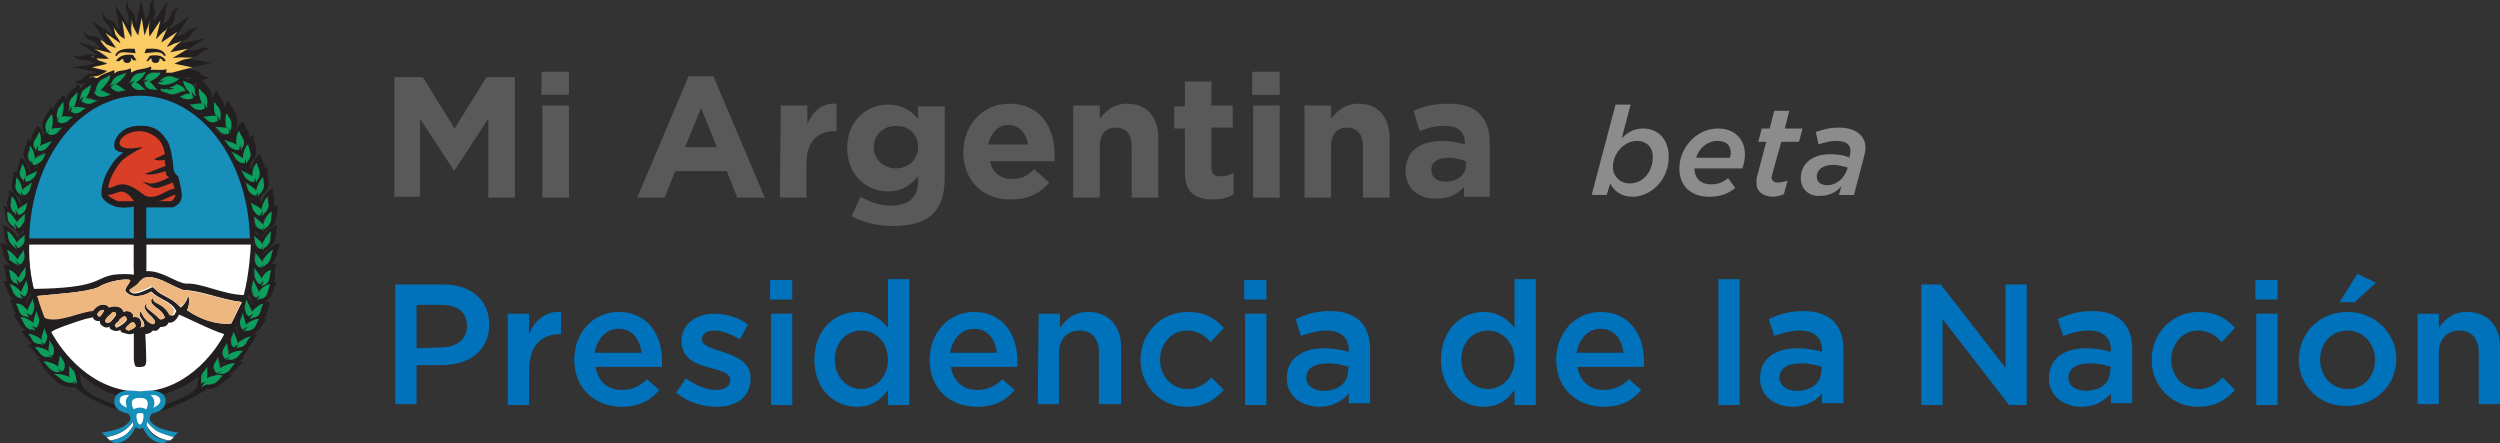 <?xml version="1.0" encoding="utf-8"?>
<!-- Generator: Adobe Illustrator 19.2.1, SVG Export Plug-In . SVG Version: 6.00 Build 0)  -->
<svg version="1.1" id="Layer_1" xmlns="http://www.w3.org/2000/svg" xmlns:xlink="http://www.w3.org/1999/xlink" x="0px" y="0px"
	 viewBox="0 0 282.1 50" style="enable-background:new 0 0 282.1 50;" xml:space="preserve">
<rect x="0" y="0" width="282.1" height="50" fill="#333333" stroke="none"/>
<style type="text/css">
	.st0{fill:#595959;}
	.st1{fill:#0072BC;}
	.st2{fill:#FFFFFF;}
	.st3{fill:#231F20;}
	.st4{fill:#FACC63;}
	.st5{fill:#0B9E5C;}
	.st6{fill:#EFB780;}
	.st7{fill:#168FBA;}
	.st8{fill:#D93E26;}
	.st9{fill:#8C8C8C;}
</style>
<g>
	<g>
		<g>
			<path class="st0" d="M44.5,8.7h3.2l3.6,5.8l3.6-5.8h3.2v13.6h-3v-8.9l-3.8,5.8h-0.1l-3.8-5.8v8.8h-2.9V8.7z"/>
			<path class="st0" d="M61.1,8.1h3.1v2.6h-3.1V8.1z M61.2,11.9h3v10.4h-3C61.2,22.3,61.2,11.9,61.2,11.9z"/>
			<path class="st0" d="M77.7,8.6h2.8l5.8,13.7h-3.1l-1.2-3h-5.8l-1.2,3h-3.1L77.7,8.6z M80.9,16.6l-1.8-4.4l-1.8,4.4H80.9z"/>
			<path class="st0" d="M88.1,11.9h3V14c0.6-1.4,1.6-2.4,3.3-2.3v3.1h-0.2c-2,0-3.2,1.2-3.2,3.7v3.8h-3L88.1,11.9L88.1,11.9z"/>
			<path class="st0" d="M96.1,24.4l1-2.2c1.1,0.6,2.1,1,3.5,1c2,0,3-1,3-2.8v-0.5c-0.9,1-1.8,1.7-3.4,1.7c-2.4,0-4.6-1.8-4.6-4.9
				l0,0c0-3.1,2.2-4.9,4.6-4.9c1.6,0,2.6,0.7,3.4,1.6V12h3v8c0,1.9-0.4,3.2-1.3,4.1c-1,1-2.5,1.4-4.5,1.4
				C99,25.5,97.4,25.1,96.1,24.4z M103.6,16.6L103.6,16.6c0-1.5-1.1-2.4-2.5-2.4s-2.5,1-2.5,2.4l0,0c0,1.4,1.1,2.4,2.5,2.4
				S103.6,18,103.6,16.6z"/>
			<path class="st0" d="M108.7,17.2L108.7,17.2c0-3,2.1-5.5,5.2-5.5c3.5,0,5.1,2.7,5.1,5.7c0,0.2,0,0.5,0,0.8h-7.3
				c0.3,1.3,1.2,2,2.5,2c1,0,1.7-0.3,2.5-1.1l1.7,1.5c-1,1.2-2.4,1.9-4.3,1.9C111,22.6,108.7,20.4,108.7,17.2z M116,16.3
				c-0.2-1.3-1-2.2-2.2-2.2s-2,0.9-2.3,2.2H116z"/>
			<path class="st0" d="M121.1,11.9h3v1.5c0.7-0.9,1.6-1.7,3.1-1.7c2.2,0,3.5,1.5,3.5,3.9v6.7h-3v-5.8c0-1.4-0.7-2.1-1.8-2.1
				s-1.8,0.7-1.8,2.1v5.8h-3C121.1,22.3,121.1,11.9,121.1,11.9z"/>
			<path class="st0" d="M133.7,19.4v-4.9h-1.2V12h1.2V9.2h3v2.7h2.4v2.5h-2.4v4.5c0,0.7,0.3,1,1,1c0.5,0,1-0.1,1.5-0.4v2.4
				c-0.6,0.4-1.3,0.6-2.3,0.6C134.9,22.5,133.7,21.8,133.7,19.4z"/>
			<path class="st0" d="M141.3,8.1h3.1v2.6h-3.1V8.1z M141.4,11.9h3v10.4h-3V11.9z"/>
			<path class="st0" d="M147.2,11.9h3v1.5c0.7-0.9,1.6-1.7,3.1-1.7c2.2,0,3.5,1.5,3.5,3.9v6.7h-3v-5.8c0-1.4-0.7-2.1-1.8-2.1
				s-1.8,0.7-1.8,2.1v5.8h-3V11.9z"/>
			<path class="st0" d="M158.6,19.3L158.6,19.3c0-2.3,1.7-3.4,4.2-3.4c1,0,1.8,0.2,2.5,0.4v-0.2c0-1.2-0.8-1.9-2.2-1.9
				c-1.1,0-1.9,0.2-2.9,0.6l-0.7-2.3c1.1-0.5,2.3-0.8,4-0.8c1.6,0,2.8,0.4,3.5,1.2c0.8,0.8,1.1,1.9,1.1,3.3v6h-2.9v-1.1
				c-0.7,0.8-1.7,1.3-3.1,1.3C160.3,22.5,158.6,21.4,158.6,19.3z M165.4,18.7v-0.5c-0.5-0.2-1.2-0.4-1.9-0.4c-1.3,0-2,0.5-2,1.4l0,0
				c0,0.8,0.7,1.3,1.6,1.3C164.5,20.5,165.4,19.7,165.4,18.7z"/>
		</g>
	</g>
	<g>
		<g>
			<path class="st1" d="M44.6,32.1H50c3.2,0,5.2,1.8,5.2,4.5l0,0c0,3.1-2.4,4.6-5.4,4.6H47v4.4h-2.4V32.1z M49.8,39.2
				c1.8,0,2.9-1,2.9-2.4l0,0c0-1.6-1.1-2.4-2.9-2.4H47v4.9L49.8,39.2L49.8,39.2z"/>
			<path class="st1" d="M57.3,35.4h2.4v2.3c0.6-1.5,1.8-2.6,3.6-2.5v2.5h-0.1c-2.1,0-3.5,1.3-3.5,4.1v3.9h-2.4V35.4z"/>
			<path class="st1" d="M64.8,40.6L64.8,40.6c0-3,2.1-5.4,5-5.4c3.3,0,4.9,2.6,4.9,5.5c0,0.2,0,0.4,0,0.7h-7.5
				c0.3,1.7,1.4,2.6,3,2.6c1.1,0,2-0.4,2.8-1.2l1.4,1.2c-1,1.2-2.3,1.9-4.2,1.9C67.1,45.9,64.8,43.8,64.8,40.6z M72.4,39.8
				c-0.2-1.5-1-2.7-2.6-2.7c-1.4,0-2.4,1.1-2.7,2.7H72.4z"/>
			<path class="st1" d="M76.3,44.3l1.1-1.6c1.1,0.8,2.3,1.3,3.4,1.3c1,0,1.6-0.4,1.6-1.1l0,0c0-0.8-1.1-1.1-2.3-1.4
				c-1.5-0.4-3.2-1-3.2-3l0,0c0-1.9,1.6-3.1,3.7-3.1c1.3,0,2.7,0.4,3.8,1.2l-0.9,1.7c-1-0.6-2-1-2.9-1s-1.4,0.4-1.4,1l0,0
				c0,0.7,1.1,1,2.3,1.4c1.5,0.5,3.2,1.1,3.2,3l0,0c0,2.2-1.7,3.2-3.8,3.2C79.2,45.9,77.6,45.4,76.3,44.3z"/>
			<path class="st1" d="M86.9,31.6h2.5v2.2h-2.5V31.6z M87,35.4h2.4v10.3H87V35.4z"/>
			<path class="st1" d="M91.9,40.6L91.9,40.6c0-3.4,2.3-5.4,4.8-5.4c1.7,0,2.8,0.9,3.5,1.8v-5.5h2.4v14.2h-2.4V44
				c-0.8,1.1-1.8,1.9-3.5,1.9C94.2,45.9,91.9,44,91.9,40.6z M100.2,40.6L100.2,40.6c0-2-1.4-3.3-3-3.3s-3,1.2-3,3.3l0,0
				c0,2,1.4,3.3,3,3.3C98.8,43.9,100.2,42.5,100.2,40.6z"/>
			<path class="st1" d="M104.9,40.6L104.9,40.6c0-3,2.1-5.4,5-5.4c3.3,0,4.9,2.6,4.9,5.5c0,0.2,0,0.4,0,0.7h-7.5
				c0.3,1.7,1.4,2.6,3,2.6c1.1,0,2-0.4,2.8-1.2l1.4,1.2c-1,1.2-2.3,1.9-4.2,1.9C107.1,45.9,104.9,43.8,104.9,40.6z M112.5,39.8
				c-0.2-1.5-1-2.7-2.6-2.7c-1.4,0-2.4,1.1-2.7,2.7H112.5z"/>
			<path class="st1" d="M117.2,35.4h2.4V37c0.7-1,1.6-1.8,3.2-1.8c2.3,0,3.7,1.6,3.7,3.9v6.5H124v-5.8c0-1.6-0.8-2.5-2.2-2.5
				c-1.4,0-2.3,1-2.3,2.5v5.8h-2.4L117.2,35.4L117.2,35.4z"/>
			<path class="st1" d="M128.7,40.6L128.7,40.6c0-3,2.3-5.4,5.3-5.4c1.9,0,3.1,0.7,4.1,1.8l-1.5,1.6c-0.7-0.8-1.5-1.3-2.7-1.3
				c-1.7,0-3,1.5-3,3.3l0,0c0,1.8,1.3,3.3,3.1,3.3c1.1,0,1.9-0.5,2.7-1.3l1.4,1.4c-1,1.1-2.2,1.9-4.2,1.9
				C130.9,45.9,128.7,43.5,128.7,40.6z"/>
			<path class="st1" d="M140.4,31.6h2.5v2.2h-2.5V31.6z M140.5,35.4h2.4v10.3h-2.4V35.4z"/>
			<path class="st1" d="M152.2,45.7v-1.3c-0.7,0.8-1.8,1.5-3.3,1.5c-1.9,0-3.7-1.1-3.7-3.2l0,0c0-2.3,1.8-3.4,4.2-3.4
				c1.2,0,2,0.2,2.8,0.4v-0.2c0-1.4-0.9-2.2-2.5-2.2c-1.1,0-2,0.3-2.9,0.6l-0.6-1.9c1.1-0.5,2.2-0.9,3.9-0.9c3,0,4.5,1.6,4.5,4.3
				v6.1h-2.4V45.7z M152.2,41.4c-0.6-0.2-1.4-0.4-2.4-0.4c-1.5,0-2.4,0.6-2.4,1.6l0,0c0,1,0.9,1.5,2,1.5c1.6,0,2.7-0.9,2.7-2.2
				L152.2,41.4L152.2,41.4z"/>
			<path class="st1" d="M162.6,40.6L162.6,40.6c0-3.4,2.3-5.4,4.8-5.4c1.7,0,2.8,0.9,3.5,1.8v-5.5h2.4v14.2h-2.4V44
				c-0.8,1.1-1.8,1.9-3.5,1.9C165,45.9,162.6,44,162.6,40.6z M170.9,40.6L170.9,40.6c0-2-1.4-3.3-3-3.3s-3,1.2-3,3.3l0,0
				c0,2,1.4,3.3,3,3.3C169.5,43.9,170.9,42.5,170.9,40.6z"/>
			<path class="st1" d="M175.6,40.6L175.6,40.6c0-3,2.1-5.4,5-5.4c3.3,0,4.9,2.6,4.9,5.5c0,0.2,0,0.4,0,0.7H178
				c0.3,1.7,1.4,2.6,3,2.6c1.1,0,2-0.4,2.8-1.2l1.4,1.2c-1,1.2-2.3,1.9-4.2,1.9C177.9,45.9,175.6,43.8,175.6,40.6z M183.2,39.8
				c-0.2-1.5-1-2.7-2.6-2.7c-1.4,0-2.4,1.1-2.7,2.7H183.2z"/>
			<path class="st1" d="M193.9,31.5h2.4v14.2h-2.4V31.5z"/>
			<path class="st1" d="M205.6,45.7v-1.3c-0.7,0.8-1.8,1.5-3.3,1.5c-1.9,0-3.7-1.1-3.7-3.2l0,0c0-2.3,1.8-3.4,4.2-3.4
				c1.2,0,2,0.2,2.8,0.4v-0.2c0-1.4-0.9-2.2-2.5-2.2c-1.1,0-2,0.3-2.9,0.6l-0.6-1.9c1.1-0.5,2.2-0.9,3.9-0.9c3,0,4.5,1.6,4.5,4.3
				v6.1h-2.4V45.7z M205.6,41.4c-0.6-0.2-1.4-0.4-2.4-0.4c-1.5,0-2.4,0.6-2.4,1.6l0,0c0,1,0.9,1.5,2,1.5c1.6,0,2.7-0.9,2.7-2.2
				L205.6,41.4L205.6,41.4z"/>
			<path class="st1" d="M216.8,32.1h2.2l7.3,9.4v-9.4h2.4v13.6h-2l-7.5-9.7v9.7h-2.4V32.1z"/>
			<path class="st1" d="M238.2,45.7v-1.3c-0.7,0.8-1.8,1.5-3.3,1.5c-1.9,0-3.7-1.1-3.7-3.2l0,0c0-2.3,1.8-3.4,4.2-3.4
				c1.2,0,2,0.2,2.8,0.4v-0.2c0-1.4-0.9-2.2-2.5-2.2c-1.1,0-2,0.3-2.9,0.6l-0.6-1.9c1.1-0.5,2.2-0.9,3.9-0.9c3,0,4.5,1.6,4.5,4.3
				v6.1h-2.4V45.7z M238.2,41.4c-0.6-0.2-1.4-0.4-2.4-0.4c-1.5,0-2.4,0.6-2.4,1.6l0,0c0,1,0.9,1.5,2,1.5c1.6,0,2.7-0.9,2.7-2.2
				L238.2,41.4L238.2,41.4z"/>
			<path class="st1" d="M242.8,40.6L242.8,40.6c0-3,2.3-5.4,5.3-5.4c1.9,0,3.1,0.7,4.1,1.8l-1.5,1.6c-0.7-0.8-1.5-1.3-2.7-1.3
				c-1.7,0-3,1.5-3,3.3l0,0c0,1.8,1.3,3.3,3.1,3.3c1.1,0,1.9-0.5,2.7-1.3l1.4,1.4c-1,1.1-2.2,1.9-4.2,1.9
				C245,45.9,242.8,43.5,242.8,40.6z"/>
			<path class="st1" d="M254.5,31.6h2.5v2.2h-2.5V31.6z M254.6,35.4h2.4v10.3h-2.4V35.4z"/>
			<path class="st1" d="M259.4,40.6L259.4,40.6c0-3,2.3-5.4,5.5-5.4c3.1,0,5.5,2.4,5.5,5.3l0,0c0,2.9-2.3,5.3-5.5,5.3
				C261.7,45.9,259.4,43.5,259.4,40.6z M268,40.6L268,40.6c0-1.8-1.3-3.3-3.1-3.3c-1.9,0-3.1,1.5-3.1,3.3l0,0c0,1.8,1.3,3.3,3.1,3.3
				C266.8,43.9,268,42.4,268,40.6z M266,30.9l2.1,1l-2.4,2.2H264L266,30.9z"/>
			<path class="st1" d="M272.8,35.4h2.4V37c0.7-1,1.6-1.8,3.2-1.8c2.3,0,3.7,1.6,3.7,3.9v6.5h-2.4v-5.8c0-1.6-0.8-2.5-2.2-2.5
				c-1.4,0-2.3,1-2.3,2.5v5.8h-2.4L272.8,35.4L272.8,35.4z"/>
		</g>
	</g>
	<g>
		<path class="st2" d="M15.8,44.3c-7.1,0-12.6-7.8-12.6-16.9h25.2C28.4,36.6,22.9,44.3,15.8,44.3"/>
		<path class="st3" d="M18.5,6.3h0.2c0,0-0.1-0.9-1.8-0.8h-0.4L16.3,6l1.1-0.1C17.5,5.9,18.3,5.8,18.5,6.3"/>
		<path class="st3" d="M16.7,6.9L17,6.6c0,0,0,0,0.1,0v0.1c0,0.2,0.1,0.3,0.3,0.4h0.3C17.9,7,18,6.9,18,6.7V6.6
			c0.2,0,0.3,0.1,0.4,0.3h0.4c0,0-0.2-0.9-1.8-0.6l-0.4,0.6C16.4,6.9,16.7,6.9,16.7,6.9"/>
		<path class="st3" d="M13.1,6.9h0.4c0.1-0.2,0.3-0.2,0.4-0.3v0.1c0,0.2,0.1,0.3,0.3,0.4c0,0,0.2,0,0.3,0c0.2-0.1,0.3-0.2,0.3-0.4
			c0,0,0,0,0-0.1h0.1l0.2,0.2h0.4l-0.4-0.6C13.4,6,13.1,6.9,13.1,6.9"/>
		<path class="st3" d="M14.1,5.9L15.3,6l-0.1-0.5h-0.3C13.1,5.4,13,6.3,13,6.3h0.2C13.3,5.8,14.1,5.9,14.1,5.9"/>
		<path class="st3" d="M17.5,18.1C17.4,18,17.4,18,17.5,18.1C17.4,18.1,17.4,18.1,17.5,18.1"/>
		<path class="st3" d="M17.2,46.6c1.2-0.1,4.8-1.7,6.1-2.7c1.4,0.1,1.9-1,2.9-1.5c-0.1-0.1-0.2-0.1-0.3-0.2c0.6-0.3,0.9-0.8,1.5-1.3
			c-0.1-0.1-0.3-0.1-0.5-0.1c0.9-0.3,0.3-0.7,1.2-1.4c0,0-0.1-0.1-0.2-0.1c0.6-0.4,0.6-0.9,1.1-1.5c-0.1-0.1-0.3-0.1-0.5-0.1
			c1-0.3,0.9-1,1.6-1.7c0,0-0.2,0-0.4,0c0.6-0.5,0.4-1.1,0.8-1.7C30.3,34,30.1,34,29.9,34c0.9-0.4,0.8-1.2,1.3-2.1
			c-0.1-0.1-0.2-0.1-0.4-0.1c0.7-0.7-0.2-0.5,0.4-2c-0.2-0.1-0.4,0-0.6,0c0.7-0.6,0.6-1.4,1-2.3c-0.5-0.1-1.6,0.7-1.9,1.3v-0.1
			c0.1-0.2,0.2-0.5,0.6-0.7c1.1-0.8,0.7-1.5,1-2.6c-0.5,0-1.5,0.8-1.7,1.5c0-0.1,0-0.1,0-0.2c0.2-0.3,0.2-0.6,0.8-1
			c1-0.5,0.7-1.5,1-2.5c-0.1,0-0.3,0-0.5,0.1c0.2-0.7-0.2-1.2-0.1-2c-0.5,0-1.2,1-1.3,1.6c0-0.1-0.1-0.2-0.2-0.3
			c0.1-0.3,0.1-0.6,0.6-0.9c0.9-1.1,0.1-1.7,0.3-2.8c-0.1,0-0.2,0-0.3,0.1c0-0.5-0.4-0.9-0.5-1.6c-0.5,0.1-1,1.1-1,1.7
			c-0.1-0.1-0.2-0.2-0.2-0.3c0.1-0.2,0.1-0.6,0.5-0.9c0.5-1.1,0-1.6-0.1-2.6c-0.2,0-0.3,0.1-0.5,0.2c0-0.7-0.4-1-0.6-1.8
			c-0.3,0.1-0.7,0.5-0.8,1c0-0.2,0-0.5,0.1-0.7c0-1.4-0.5-1.5-1-2.6c-0.2,0.1-0.3,0.4-0.4,0.8c-0.2-0.9-0.5-1.2-1-2
			c-0.3,0.3-0.5,1.2-0.4,1.8c-0.1-0.2-0.1-0.5,0-0.9C23.9,10,23.3,9.7,22.8,9c0.3,0,0.5-0.1,0.9-0.3c0,0-0.5,0-0.7-0.1
			c-0.3-0.1-0.5-0.4-0.7-0.6c-0.3-0.1-0.6,0-1.1-0.3l2.7-0.6l-2.7-0.5c0,0,0.1-0.2,0.5-0.2c0.2,0,0.6,0,0.8-0.3
			C22.6,6,23,5.6,23.7,5.6c-0.6-0.4-0.9-0.2-1.5,0c-0.4,0.2-0.6,0-1.2,0.1l2.2-1.4l-2.7,0.6c0.4-0.7,0.8-0.3,1.1-1.1
			c0.1-0.2,0.4-0.5,0.8-0.7c-0.5-0.1-1,0.2-1.6,0.7c-0.2,0.1-0.7,0.3-0.9,0.3l1.5-2.3c0,0-1.6,1.1-2.3,1.5l0,0
			c0.1-0.6,0.5-0.5,0.6-1.2c0-0.2,0-0.8,0.5-1.3c-0.6,0.1-0.9,0.6-1.1,1.3c-0.1,0.3-0.5,0.4-0.7,0.7l0.5-2.7l-1.5,2.3
			c0,0-0.1-0.1-0.1-0.3c0.2-0.5,0.2-0.7,0.2-0.9c-0.2-0.3-0.3-0.8,0-1.4C16.6,0.3,17,1,16.8,1.6c-0.1,0.2-0.3,0.5-0.4,0.7L15.9,0
			l-0.5,2.6c-0.3-0.4-0.1-0.6-0.3-1c-0.2-0.5-0.7-0.4-0.7-1.5c-0.2,0.4-0.4,0.6,0.1,1.7c0.1,0.1-0.1,0.6,0,1L13,0.6l0.5,2.7
			c-0.3,0-0.4-0.6-0.7-0.8c-0.4-0.3-0.9-0.2-1.2-1.1c-0.1,0.6,0.1,1,0.7,1.5c0.2,0.3,0.3,0.7,0.4,1l-2.3-1.5l1.5,2.3
			c-0.5,0.1-0.5-0.6-1.5-0.6c-0.6,0-1-0.6-1-0.5c0.3,1.2,1.1,0.8,1.4,1.3c0.1,0.1,0.4,0.4,0.5,0.6L8.8,4.7L11,6.2
			c-0.4,0.2-0.9-0.3-1.4,0c-0.9,0.4-1.3,0-1.4,0c0.5,0.7,0.9,0.5,1.4,0.6c0.4,0,0.7,0.2,1.1,0.4L8.2,7.6l2.7,0.5
			C10.5,8.4,10,8.2,9.6,8.6C8.8,9.5,8,9,8.3,9.1C9,9.6,9.4,9.5,9.8,9.3C9.5,9.5,9.3,9.7,9.1,10C9,9.8,9,9.6,8.8,9.5
			c-0.5,0.7-1.1,0.8-1.4,1.8c0-0.3-0.1-0.5-0.3-0.6c-0.5,0.8-1,0.9-1.1,1.8c0-0.2-0.1-0.4-0.2-0.5c-0.4,1-1.2,1.3-1,2.6
			C5,15,5,15.2,4.9,15.4c-0.1-0.5-0.3-1.1-0.7-1.2c-0.3,0.6-0.7,1.1-0.7,1.7c-0.1-0.1-0.3-0.2-0.4-0.2c-0.1,1-0.9,1.4-0.1,2.6
			c0.4,0.4,0.4,0.7,0.4,1c-0.1,0-0.1,0.1-0.1,0.2c0.1-0.6-0.5-1.6-1-1.7c-0.1,0.8-0.4,1.1-0.4,1.7c-0.1-0.1-0.2-0.1-0.4-0.1
			C1.6,20.5,0.8,21,1.8,22c0.5,0.3,0.5,0.6,0.6,0.9C2.3,23,2.2,23,2.2,23.1c-0.1-0.7-0.7-1.6-1.2-1.6c0.1,1.2-0.5,1.1-0.1,1.9
			c-0.2-0.1-0.4-0.2-0.5-0.2c0.3,1,0,1.9,1,2.5C2,26,2,26.4,2.2,26.6C2,26.8,2,26.9,2,26.9c-0.2-0.6-1.2-1.5-1.7-1.5
			c0.3,0.9,0.1,1.8,0.6,2.3c-0.3-0.2-0.6-0.3-0.9-0.2c0.5,1,0.2,1.6,1.2,2.5c-0.3-0.2-0.6-0.2-0.8-0.1c0.3,0.7,0.2,1.2,0.4,1.8
			c-0.2,0-0.3,0-0.4,0.1c0.5,0.9,0.4,1.5,1.2,2c-0.2,0-0.4,0-0.5,0.1c0.4,0.6,0.4,1.1,0.7,1.6c-0.1,0-0.2,0-0.3,0.1
			c0.6,0.6,0.7,1.3,1.4,1.7c-0.2,0-0.4,0-0.5,0.1c0.5,0.5,0.7,1,1.2,1.4c-0.2,0-0.4,0.1-0.5,0.2c0.8,0.5,0.8,1.1,1.6,1.4
			c-0.2,0-0.4,0.1-0.5,0.1c0.9,0.8,0.3,1,1.2,1.4c-0.1,0-0.1,0.1-0.2,0.1c1,0.5,1.1,1.8,3.3,1.7l0,0c1,1.1,3.9,2.5,5.9,2.7
			L17.2,46.6z M30.5,30.5c-0.2,0.7,0,1.1-0.6,1.6c-0.4,0.1-0.4,0.2-0.5,0.3c0.1-0.3,0.2-0.5,0.3-0.7c-0.2,0.1-0.3,0.2-0.4,0.4
			C29.2,32,29,32,28.8,31.6c-0.3-0.6-0.1-0.8-0.2-1.4c0.3,0.5,0.8,1,0.8,1.3C29.6,31.1,30.3,30.4,30.5,30.5 M29.4,30.8
			c0.1-0.2,0.3-0.4,0.6-0.5c-0.3,0.2-0.5,0.5-0.6,0.8C29.4,31,29.4,30.9,29.4,30.8 M30.8,28.2c-0.3,0.7-0.1,1.1-0.8,1.7
			c-0.4,0.2-0.4,0.3-0.6,0.4c0.1-0.3,0.2-0.5,0.4-0.7c-0.2,0.1-0.4,0.3-0.5,0.5c-0.1-0.1-0.3,0-0.5-0.4c-0.3-0.5,0-0.8-0.1-1.3
			c0.3,0.4,0.7,0.8,0.7,1.1C29.8,29,30.6,28.2,30.8,28.2 M29.6,27.6c0.1-0.5,0.7-1.4,1-1.5c-0.2,0.8,0.1,1.1-0.5,1.7
			c-0.4,0.2-0.4,0.4-0.5,0.5c0-0.3,0.1-0.5,0.3-0.8c-0.2,0.2-0.3,0.4-0.4,0.6c-0.1,0-0.3,0-0.6-0.3c-0.3-0.4-0.2-0.7-0.3-1.2
			C29,26.9,29.5,27.2,29.6,27.6 M28.8,26c0.3,0.3,0.4,0.4,0.5,0.7c-0.1-0.2-0.3-0.3-0.5-0.4C28.8,26.1,28.8,26.1,28.8,26 M30.6,23.9
			c-0.2,0.7,0.1,1-0.5,1.7c-0.4,0.2-0.4,0.3-0.5,0.5c0-0.3,0.1-0.5,0.3-0.7c-0.2,0.1-0.3,0.3-0.4,0.5c-0.1-0.1-0.3,0-0.6-0.3
			c-0.4-0.4-0.2-0.7-0.3-1.2c0.4,0.4,0.9,0.7,1,1C29.7,24.7,30.4,23.9,30.6,23.9 M29.5,23.7c0-0.5,0.5-1.4,0.8-1.5
			c-0.1,0.7,0.3,1-0.2,1.7c-0.4,0.3-0.3,0.4-0.4,0.5c0-0.3,0-0.5,0.1-0.7c-0.2,0.2-0.3,0.3-0.3,0.6c-0.1-0.1-0.3,0.1-0.6-0.3
			c-0.5-0.4-0.3-0.7-0.5-1.1C28.8,23.2,29.4,23.4,29.5,23.7 M28,33.5c0-0.1,0.1-0.3,0.1-0.4v0.1c0.3,0.9,0.5,0.9,0.4,1.5
			c0,0,0,0,0,0.1C28.6,34.4,28.2,33.9,28,33.5 M26.9,37.9c0-0.3-0.2-0.6-0.3-0.9c0-0.1,0.1-0.2,0.1-0.3C26.8,37.4,27,37.5,26.9,37.9
			 M27.8,37.7c-0.4,0.1-0.7,0.3-0.9,0.5v-0.1C27.1,38,27.3,37.8,27.8,37.7 M26.1,36.5c0,0-2.2,0.4-5-1.5c0.2-0.3,0.3-1,0.2-1.4
			c-0.1-0.4-0.1-0.1-0.2,0.2c-0.3,0.6-0.5,0.7-0.7,0.9c-0.8-0.8-0.9-0.8-2-1.4c-0.8-0.4-0.8-0.7-1.2-0.9c-0.7,0.3-1.9,1-2.4,0.6
			c-0.5-0.2,0.5-0.5,1-1.2c0.4-0.5,0.8-0.6,1.4-0.5c1.1,0.2,1.7,0.7,3.4,1.4c2,0.1,3.6,0.8,5.6,1.2c0.3,0.1,0.9,0.1,1.1,0.2
			C26.9,34.8,26.7,35.4,26.1,36.5 M17.1,34.2c0.6,0.7,1.2,0.8,1.5,1.6C18.5,36,18.2,36.1,18,36c-0.9-1-1.8-1.2-1.4-1.7
			c-0.2,0-0.3,0.2-0.3,0.4c0.2,0.7,1,1,1.2,1.6c-0.1,0.5-1.1,0.1-1.6-1.2V35c-0.2,0.4-0.3,0.5,0.3,1.3c0.1,0.3,0.2,0.6-0.3,0.6
			c0.1,0.1-0.2,0-0.1,0H16c0,0,0,0-0.1-0.1c0.2-1.3-0.9-1-0.9-1c0.2-0.5-0.5-0.9-1.1-0.6c0.1-0.3-0.6-0.9-1.6-0.5
			c-0.1-0.3-1-0.7-1.8,0.3c-1.5,0.1-3.9,1.4-5.3,0.8c-0.1,0.1-0.9-2.4-1-2.4c1.7-0.2,5.6-0.4,6.9-1c1.1-0.7,3.1-1,3.6-0.8
			c0,0.4-0.9,1.1-0.4,1.4c0.7,0.7,2,0.4,2.8-0.1c0.8,0.9,2.2,1,2.8,2.2l-0.2,0.4c-0.3,0.2-0.3,0.2-0.6-0.3c-0.8-1.1-1.6-0.8-1.7-1.6
			C16.9,33.7,17.1,34.1,17.1,34.2 M13.2,36.5c-0.3,0.1,0.1-0.2,0.2-0.2l0.1-0.2c0.3-0.2,0.6-0.6,0.8-0.1c0.1,0.3-0.9,0.9-1,0.9
			C13.2,37,13.1,37,13,36.8C12.9,36.7,13,36.5,13.2,36.5 M12.3,36.4c-0.2,0-0.3,0.1-0.4-0.1c-0.1-0.2,0.2-0.5,0.4-0.7
			c0.1-0.1,0.2-0.1,0.2-0.1l0.2-0.2c0.4-0.1,0.3,0,0.4,0.2C13.1,35.6,12.5,36.4,12.3,36.4 M14.7,36.5c0,0,0.4-0.4,0.6,0.2
			c0.1,0.2-0.4,0.5-0.8,0.6C14.3,37.2,13.8,37.2,14.7,36.5 M11.3,35.7c-0.2,0.1-0.4-0.2-0.3-0.3l0.2-0.3c0.3-0.1,0.4-0.2,0.5-0.1
			C11.8,35.1,11.4,35.6,11.3,35.7 M4.8,36.7c-0.1,0.1-0.1,0.2-0.1,0.3c0-0.1,0.1-0.2,0.1-0.4C4.7,36.7,4.8,36.7,4.8,36.7 M4.5,37.9
			c-0.1-0.1-0.3-0.3-0.6-0.4c0.2,0.1,0.4,0.2,0.5,0.2C4.5,37.8,4.5,37.8,4.5,37.9 M3,34.6C3,34.5,3,34.5,3,34.6
			c-0.1-0.7,0.1-0.7,0.4-1.6c0,0.1,0.1,0.2,0.1,0.3C3.2,33.7,3,34.2,3,34.6 M3.2,22.4c-0.1,0.1-0.3,0.1-0.4,0.2
			c0.1-0.1,0.3-0.2,0.5-0.4C3.2,22.3,3.2,22.3,3.2,22.4 M3.3,27.6h11.8V31c-0.5-0.1-1.5-0.1-2.3,0c-2.2,0.4-1.5,1.5-9,1.6
			C3.2,30.4,3.3,27.6,3.3,27.6 M10.6,10.3c0.1-0.1,0.2-0.1,0.3-0.6c0.3-0.9,0.8-0.8,1.5-1.3c0.2,0.3-0.6,1.3-1.1,1.7
			c0.3,0,0.7,0.3,1.2,0.5c-0.5,0.1-0.7,0.4-1.3,0.2c-0.4-0.1-0.4-0.3-0.4-0.4c0.2-0.1,0.3-0.3,0.4-0.6
			C11.1,10.1,10.8,10.2,10.6,10.3 M19.7,10c-0.2,0-0.4-0.1-0.6-0.1c0.3-0.1,0.6-0.2,0.8-0.3c0.5,0.1,0.9,0.3,1,0.8
			c-0.4-0.1-0.5,0.2-1.2,0.3c-0.6,0.1-0.9-0.2-1.4-0.3c-0.2-0.1-0.2-0.2-0.2-0.3c0.3,0.1,0.5,0.1,0.8,0v0.1
			C19.1,10.1,19.4,10.1,19.7,10 M17.8,9.3c0.3,0,0.5,0,0.8-0.2c-0.2,0-0.4,0-0.6,0c0.4-0.2,0.6-0.5,1.1-0.5c0.7,0,0.7,0.4,1.1,0.2
			C20.2,9.2,18.2,10,17.8,9.3 M16.8,9.2c0.3,0.1,0.6,0.6,1,1c-0.5-0.2-0.8,0-1.2-0.4c-0.3-0.3-0.3-0.4-0.3-0.6
			c0.2-0.1,0.3-0.2,0.5-0.4C16.6,8.9,16.3,9,16.1,9c0.1-0.1,0.2,0,0.4-0.5c0.6-0.6,0.9-0.3,1.6-0.4C18.1,8.5,17.3,9.1,16.8,9.2
			 M15.3,9.3c0.3,0,0.7,0.5,1.1,0.8c-0.5,0-0.7,0.2-1.2-0.1c-0.4-0.2-0.3-0.4-0.4-0.5C15,9.4,15.1,9.2,15.3,9
			c-0.2,0.2-0.4,0.3-0.7,0.3c0.1-0.1,0.2-0.1,0.4-0.5c0.5-0.7,0.8-0.4,1.4-0.7C16.4,8.4,15.8,9.1,15.3,9.3 M14.2,10.2
			c-0.5,0-0.7,0.3-1.2,0c-0.4-0.2-0.3-0.3-0.4-0.4c0.2-0.1,0.3-0.3,0.4-0.5c-0.2,0.2-0.4,0.3-0.6,0.4c0.1-0.1,0.2-0.1,0.4-0.6
			c0.5-0.7,0.9-0.5,1.5-0.9c0,0.2-0.7,1.1-1.2,1.3C13.4,9.6,13.8,10,14.2,10.2 M22.8,12.7c0.1,0,0.1,0,0.2,0
			C22.9,12.7,22.9,12.8,22.8,12.7C22.8,12.8,22.8,12.7,22.8,12.7 M27.1,18.7c0.1,0.1,0.2,0.1,0.3,0.2c-0.1,0-0.2-0.1-0.3-0.1
			C27.2,18.8,27.2,18.8,27.1,18.7 M20.9,32c-1.2-0.2-2.7-1.5-4.4-1.4v-3h11.8c0,0.4-0.2,3.5-0.8,5.7C25,33.2,22.8,31.9,20.9,32
			 M28.3,22.3c0.2,0.2,0.4,0.3,0.5,0.4c-0.1-0.1-0.3-0.2-0.4-0.2C28.3,22.3,28.3,22.3,28.3,22.3 M29.7,20c0,0.7,0.3,1-0.2,1.7
			c-0.4,0.2-0.3,0.4-0.4,0.5c0-0.3,0-0.5,0.1-0.7c-0.1,0.2-0.2,0.3-0.3,0.5c-0.1,0-0.3,0.1-0.6-0.2c-0.5-0.4-0.3-0.7-0.5-1.2
			c0.4,0.3,1,0.6,1.1,0.9C29,21,29.4,20.1,29.7,20 M28.5,19.9c-0.1-0.5,0.2-1.4,0.5-1.5c0.1,0.7,0.5,1,0.2,1.7
			c-0.3,0.3-0.2,0.4-0.3,0.5c0-0.3-0.1-0.5,0-0.7c-0.1,0.2-0.2,0.4-0.2,0.6c-0.2,0-0.3,0.1-0.7-0.2c-0.5-0.3-0.4-0.6-0.8-1.1
			C27.7,19.5,28.3,19.7,28.5,19.9 M28,16.3c0.1,0.7,0.5,1,0.1,1.7c-0.3,0.3-0.3,0.4-0.3,0.5c-0.1-0.2-0.1-0.5,0-0.7
			c-0.1,0.2-0.2,0.4-0.2,0.6c-0.1,0-0.3,0.1-0.7-0.2c-0.5-0.3-0.4-0.6-0.8-1.1c0.5,0.3,1.1,0.5,1.3,0.8C27.4,17.3,27.7,16.4,28,16.3
			 M27,14.8c0.2,0.7,0.7,0.9,0.5,1.7c-0.3,0.3-0.2,0.4-0.2,0.6c-0.1-0.2-0.2-0.5-0.2-0.7C27,16.5,27,16.7,27,16.9
			c-0.1,0-0.3,0.1-0.7-0.1c-0.6-0.3-0.6-0.6-1-1c0.5,0.2,1.2,0.3,1.4,0.6C26.6,15.9,26.7,14.9,27,14.8 M26.5,15.9
			c-0.1-0.1-0.2-0.2-0.4-0.3C26.2,15.7,26.3,15.7,26.5,15.9C26.4,15.9,26.4,15.9,26.5,15.9 M25.6,12.8c0.3,0.7,0.6,0.6,0.5,1.6
			c-0.2,0.5-0.1,0.5,0,0.7c-0.1-0.2-0.2-0.5-0.3-0.7c0,0.2,0,0.5,0,0.7c-0.1,0-0.2,0.2-0.6,0.1c-0.5-0.1-0.6-0.5-1-0.8
			c0.5,0.1,1.1,0,1.3,0.2C25.4,14,25.4,13,25.6,12.8 M24.4,13.1c-0.3-0.4-0.3-1.4-0.2-1.6c0.4,0.7,0.6,0.5,0.7,1.4
			c-0.1,0.5,0,0.5,0,0.7c-0.2-0.2-0.3-0.4-0.3-0.7c0,0.3,0,0.5,0.1,0.7c-0.1,0-0.2,0.2-0.6,0.2c-0.6,0-0.6-0.4-1.1-0.6
			C23.6,13.1,24.1,13,24.4,13.1 M22.5,10c0.4,0.6,0.9,0.6,0.9,1.5c-0.1,0.5,0,0.5,0,0.7c-0.2-0.2-0.3-0.4-0.4-0.7
			c0,0.2,0,0.5,0.1,0.7c-0.1,0-0.2,0.2-0.6,0.2c-0.6,0-0.6-0.3-1.1-0.6c0.5,0,1.1-0.2,1.4-0.1C22.6,11.3,22.3,10.2,22.5,10
			 M22.2,9.5c0,0.1,0,0.2-0.1,0.3c-0.1-0.1-0.2-0.2-0.3-0.3C22,9.4,22.1,9.5,22.2,9.5 M22,10.1c-0.1,0.5,0.1,0.5,0.2,0.7
			c-0.1,0-0.1,0-0.1,0c-0.2-0.2-0.4-0.4-0.4-0.5c0.1,0.4,0.1,0.5,0.2,0.7c-0.1,0.1-0.2,0.1-0.4,0.2c-0.7,0.1-0.8-0.1-1.1-0.3
			c0.5-0.2,0.7-0.4,1.1-0.3v-0.1l0,0l0,0c-0.1-0.2-0.2-0.3-0.4-0.5c-0.2-0.4-0.4-0.8-0.3-0.9C21.3,9.5,21.8,9.3,22,10.1 M21.6,8.9
			H21c-0.1-0.1-0.1-0.1-0.2-0.2C21.1,8.7,21.5,8.8,21.6,8.9 M11.4,8.4C11.9,8.2,12,8,12,8l-1.6-0.4l1.7-0.3c0,0,0-0.1-1-0.4
			c-0.2-0.1,0-0.3-0.8-0.4c0.3-0.1,0.2,0.1,0.8,0.2c0.4,0,0.7,0.1,1.2,0c0,0-1-0.8-1.7-1.1c0,0,1.1,0.3,2,0.5c0-0.1-0.7-0.6-1.1-1.2
			c-0.1-0.1-0.1-0.2-0.2-0.3c0.5,0.2,0.5,0.3,0.7,0.5c0.3,0.1,0.9,0.4,1.1,0.4c-0.5-0.7-1.2-1.7-1.2-1.7L13.6,5
			C13.4,4.3,13,4,13,3.8c-0.2-0.7-0.1-0.7-0.3-0.9C13.2,3.6,13.3,4,14,4.4l-0.3-2.1l1,1.9c0.1-0.3,0-0.8,0-1c0.1-1,0.1-0.4,0-1.1
			c0.1,0.4,0.1,0.3,0.2,0.8c0.2,0.4,0.3,0.7,0.6,1.1l0.4-2l0.3,2c0.2-0.4,0.2-0.6,0.4-1C16.9,2.5,17,2,17,2c-0.2,0.8-0.1,0.5-0.2,1
			c0,0.4,0,1,0.1,1.1l1.2-1.8l-0.5,2.1c0.1,0,0.6-0.7,1.1-1c0.1-0.1,0.4-0.5,0.4-0.5c-0.3,0.4-0.4,0.6-0.5,0.9
			c-0.2,0.5-0.2,0.3-0.4,1L20,3.6l-1.2,1.7c0,0,0.1,0,0.9-0.4c0.5-0.1,0.9-0.3,1.1-0.5c-0.6,0.5-0.8,0.5-1.6,1.5l2-0.4
			c0,0-1.6,1-1.7,1c0.1,0.1,0.8-0.1,1.3,0c0.4,0,0.4,0,0.9,0c-0.5,0.2-0.7,0.1-1.2,0.3c-0.2,0.1-0.7,0.3-0.8,0.4l2,0.4
			c0,0-2,0.5-2.3,0.6c-0.1,0-0.2,0-0.4,0c-0.1,0-0.2,0-0.3,0c0.1-0.1,0.1-0.3,0.1-0.4c-0.7,0.2-1.3,0-1.8,0.1c0.1-0.2,0.1-0.3,0-0.4
			c-0.8,0.4-1.5,0.2-2.2,0.7c0-0.2,0-0.4-0.1-0.5c-0.7,0.4-1.3,0.1-1.8,0.6c0-0.2,0-0.3,0-0.4c-0.7,0.3-1.3,0.4-1.9,0.9
			c-0.1,0-0.3,0-0.5-0.1V8.6c0,0-0.1,0-0.1,0.1c-0.1,0-0.2,0-0.4,0C10.7,8.6,11.1,8.6,11.4,8.4 M9.1,10.7c0.2-0.8,0.6-0.7,1.2-1.2
			c0.1,0.2-0.3,1.2-0.6,1.5c0.3-0.1,0.8,0.2,1.4,0.3c-0.5,0.1-0.6,0.4-1.2,0.3c-0.4,0-0.5-0.2-0.6-0.3c0.1-0.2,0.2-0.4,0.2-0.6
			c-0.1,0.2-0.3,0.4-0.5,0.5C9,11.2,9.1,11.2,9.1,10.7 M10.1,10.9L10.1,10.9L10.1,10.9L10.1,10.9z M7.8,11.8
			c0.1-0.9,0.5-0.8,0.9-1.4c0.1,0.2-0.1,1.3-0.4,1.7c0.3-0.1,0.9,0,1.4,0.1c-0.5,0.2-0.5,0.5-1.1,0.6c-0.4,0-0.5-0.2-0.6-0.2
			c0.1-0.2,0.1-0.4,0.1-0.7c-0.1,0.2-0.2,0.5-0.4,0.7C7.8,12.3,7.9,12.2,7.8,11.8 M7.5,12.5c0,0.1-0.1,0.2-0.1,0.3l0,0
			C7.4,12.8,7.4,12.6,7.5,12.5 M6.4,13c0.1-0.9,0.3-0.8,0.7-1.5c0.2,0.2,0.1,1.2-0.2,1.7c0.3-0.2,0.8,0,1.3,0
			c-0.4,0.3-0.5,0.6-1.1,0.6c-0.4,0-0.5-0.1-0.6-0.1c0.1-0.2,0.1-0.4,0.1-0.7c-0.1,0.3-0.2,0.5-0.3,0.7C6.4,13.5,6.5,13.4,6.4,13
			 M5.8,12.9c0.2,0.2,0.2,1.2,0,1.7c0.2-0.2,0.8-0.1,1.3-0.2c-0.4,0.3-0.5,0.7-1,0.8c-0.4,0.1-0.5-0.1-0.6-0.1
			c0.1-0.2,0.1-0.5,0.1-0.7c0,0.2-0.1,0.5-0.3,0.7c0-0.2,0.1-0.2,0-0.7C5.2,13.6,5.4,13.6,5.8,12.9 M4.9,16c0.1-0.1,0.2-0.1,0.3-0.2
			C5,15.9,5,15.9,4.9,16L4.9,16 M4.4,14.9C4.6,15,4.7,16,4.5,16.5c0.2-0.2,0.9-0.4,1.4-0.6c-0.4,0.4-0.4,0.7-0.9,1
			C4.6,17.1,4.5,17,4.3,17c0-0.2,0-0.4-0.1-0.6c0,0.2-0.1,0.5-0.2,0.7c0-0.2,0.1-0.2-0.2-0.5C3.7,15.8,4.2,15.6,4.4,14.9 M3.2,18.1
			c-0.4-0.7,0.1-0.9,0.1-1.7c0.2,0.1,0.6,1,0.5,1.5c0.2-0.3,0.8-0.5,1.3-0.8c-0.3,0.5-0.2,0.8-0.7,1.1c-0.4,0.3-0.5,0.2-0.7,0.2
			c0-0.2-0.1-0.4-0.2-0.6c0.1,0.2,0,0.5,0,0.7C3.5,18.4,3.6,18.3,3.2,18.1 M4.3,18.7c0,0.1,0,0.1-0.1,0.2C4,19,3.8,19,3.6,19.1
			C3.8,19,4,18.9,4.3,18.7 M2.5,18.5C2.8,18.6,3,19.5,3,20c0.2-0.3,0.8-0.4,1.3-0.7C4,19.7,4,20,3.5,20.3c-0.4,0.3-0.5,0.1-0.6,0.2
			c0-0.2-0.1-0.4-0.2-0.6c0.1,0.2,0,0.5,0,0.7c0-0.1,0-0.2-0.3-0.5C2,19.4,2.4,19.2,2.5,18.5 M2,21.7C1.5,21,1.9,20.8,1.8,20
			c0.3,0,0.7,0.9,0.7,1.4c0.1-0.3,0.7-0.5,1.1-0.9c-0.2,0.5-0.1,0.8-0.5,1.2C2.8,22.1,2.7,22,2.6,22c0-0.2-0.2-0.4-0.3-0.5
			c0.1,0.2,0.1,0.5,0.1,0.7C2.3,22,2.4,21.9,2,21.7 M1.2,22.2c0.3,0.1,0.7,1,0.7,1.5c0.2-0.3,0.7-0.5,1.1-0.8
			c-0.1,0.4,0,0.7-0.4,1.1c-0.3,0.3-0.5,0.2-0.6,0.2c0-0.2-0.2-0.4-0.3-0.5c0.1,0.2,0.1,0.5,0.1,0.7c-0.1-0.2,0-0.2-0.4-0.5
			C1,23.1,1.3,22.9,1.2,22.2 M2,25.7c-0.1-0.2-0.2-0.4-0.4-0.5c0.1,0.2,0.2,0.5,0.3,0.7c-0.1-0.1-0.1-0.2-0.5-0.5
			c-0.6-0.6-0.4-0.8-0.5-1.5c0.3,0,0.9,0.8,1.1,1.2c0.1-0.3,0.6-0.6,0.9-1c-0.1,0.5,0.1,0.8-0.3,1.2C2.3,25.8,2.1,25.7,2,25.7
			 M2.7,25.9v0.3c-0.2,0.1-0.4,0.3-0.5,0.4C2.2,26.3,2.4,26.2,2.7,25.9 M0.8,26.1c0.2,0,0.9,0.8,1.1,1.3c0.1-0.3,0.6-0.6,0.9-0.9
			c-0.1,0.5,0.1,0.8-0.3,1.2C2.3,28,2.1,27.9,2,28c-0.1-0.2-0.2-0.4-0.4-0.5c0.1,0.2,0.2,0.5,0.3,0.7c-0.1-0.1-0.1-0.3-0.5-0.5
			C0.8,27,1,26.9,0.8,26.1 M1.9,28.8L1.9,28.8c-0.1-0.2-0.4-0.5-0.7-0.7C1.7,28.3,1.8,28.5,1.9,28.8 M0.8,28.2c0.2,0,1,0.7,1.2,1.1
			c0-0.3,0.5-0.7,0.7-1.1c0,0.5,0.2,0.8-0.1,1.3c-0.2,0.4-0.4,0.3-0.4,0.4c-0.1-0.2-0.3-0.4-0.5-0.5c0.2,0.2,0.3,0.5,0.4,0.7
			C2,30,2,29.9,1.6,29.7C0.4,28.8,1.5,30,0.8,28.2 M2.1,30.7c0,0,0,0.1,0,0.2c-0.1-0.3-0.4-0.5-0.7-0.7C1.7,30.3,1.9,30.5,2.1,30.7
			 M2.1,31.4c0-0.3,0.5-0.8,0.8-1.3c-0.1,0.6,0.1,0.8-0.2,1.3c-0.2,0.4-0.4,0.4-0.5,0.5c-0.1-0.2-0.2-0.3-0.4-0.4
			C1.9,31.7,2,32,2.1,32.2C2,32.1,2,32,1.6,31.9C1,31.4,1.3,31.2,1,30.5C1.2,30.4,1.9,31,2.1,31.4 M1.1,32.1C1.4,32,2.2,32.5,2.4,33
			c0-0.3,0.4-0.8,0.6-1.4c0,0.6,0.3,0.7,0.1,1.3c-0.1,0.5-0.3,0.5-0.4,0.6c-0.1-0.2-0.3-0.3-0.5-0.3c0.2,0.1,0.3,0.4,0.4,0.6
			c-0.1-0.1-0.1-0.2-0.6-0.2C1.3,33.1,1.5,32.7,1.1,32.1 M3.1,35.1c0-0.3,0.4-0.8,0.6-1.4c0,0.5,0.3,0.7,0.1,1.3
			c-0.1,0.4-0.3,0.4-0.4,0.5c-0.1-0.1-0.3-0.3-0.5-0.3c0.2,0.2,0.3,0.4,0.4,0.6c-0.1-0.1-0.1-0.2-0.6-0.2c-0.7-0.4-0.5-0.8-0.9-1.4
			C2.1,34.1,2.9,34.6,3.1,35.1 M2.3,35.8c0.2-0.1,1.2,0.3,1.5,0.7c-0.1-0.3,0.2-0.9,0.3-1.4c0.1,0.5,0.4,0.7,0.3,1.2
			c-0.1,0.4-0.2,0.5-0.3,0.6c-0.2-0.1-0.4-0.2-0.6-0.2C3.7,36.8,3.9,37,4,37.2C3.9,37.1,3.9,37,3.4,37C2.6,36.8,2.8,36.4,2.3,35.8
			 M3.2,37.7c0.2-0.1,1.2,0.3,1.5,0.7C4.6,38.1,4.9,37.5,5,37c0.1,0.5,0.4,0.7,0.3,1.2C5.2,38.6,5,38.7,5,38.8
			c-0.2-0.1-0.4-0.2-0.6-0.3c0.2,0.1,0.4,0.3,0.5,0.5c-0.2-0.1-0.2-0.2-0.6-0.2C3.5,38.6,3.7,38.2,3.2,37.7 M3.9,39.2
			c0.2-0.1,1.3,0.1,1.6,0.5c-0.1-0.3,0.1-0.8,0.1-1.3c0.2,0.5,0.5,0.6,0.5,1.1c0,0.4-0.2,0.5-0.2,0.6C5.7,40,5.5,40,5.3,39.9
			c0.2,0.1,0.4,0.2,0.6,0.4c-0.2,0-0.2-0.2-0.6-0.1C4.4,40.1,4.5,39.6,3.9,39.2 M6.2,40.7c0,0.1,0,0.2,0.1,0.2
			c-0.2-0.2-0.5-0.3-0.8-0.4C5.7,40.5,6,40.6,6.2,40.7 M4.9,40.8c0.2-0.1,1.3,0.2,1.7,0.6c-0.1-0.3,0.1-0.8,0.2-1.3
			c0.2,0.5,0.5,0.6,0.5,1.2c0,0.4-0.2,0.5-0.3,0.6c-0.2-0.1-0.4-0.2-0.6-0.2C6.6,41.8,6.8,42,7,42.1C6.8,42,6.8,41.9,6.3,42
			C5.4,41.7,5.4,41.3,4.9,40.8 M8.6,43.4c-0.2-0.1-0.3-0.3-0.7-0.2c-0.9-0.1-1.1-0.7-1.8-1c0.2-0.1,1.3,0.1,1.8,0.3
			c-0.2-0.3,0-0.8-0.1-1.3c0.3,0.4,0.6,0.5,0.7,1c0.1,0.4,0.1,0.7,0.2,1c-0.1-0.1-0.3-0.2-0.5-0.3C8.3,43.1,8.5,43.2,8.6,43.4
			 M7.5,42.1L7.5,42.1L7.5,42.1L7.5,42.1z M13.4,45.8c-2-0.6-3.7-1.5-4.1-2.2c-0.2-0.4-0.2-0.8-0.3-1.4l0,0c1.4,1.2,2.9,2.1,4.6,2.5
			h-0.1C12.8,45.3,13.1,45.6,13.4,45.8 M15.7,44.2c-5.4-0.1-8.7-4.5-9.9-6.7c-0.2-0.2,3.1-1.3,3.8-1.5l0.9-0.2
			c0,0.4,0.7,0.5,0.7,0.4c0.2,0.1-0.1,0.3,0.4,0.6c0.4,0.3,0.7,0.1,0.8,0c-0.3,0.3,0.7,0.8,1.2,0.4c-0.1,0.3,0.4,0.4,0.5,0.4
			c0.2,0.1,0.7,0.2,1,0v3c0.1,0.6,0.1,0.7,0.3,0.8c1.2,0.1,1-0.3,1.1-0.6c0-1.3-0.1-3.1-0.1-3.1c0.8-0.1,0.6-0.3,0.9-0.4
			c0.3,0.1,0.5,0,0.8-0.4c0.4,0,0.8-0.1,0.9-0.5c0.4,0.1,0.9-0.2,1.2-0.9c0.8,0.3,3.7,1.8,5.1,2.2C24.8,38.8,21.5,44.2,15.7,44.2
			 M25.1,41c0.1-0.1,0.3-0.1,0.5-0.1c-0.2,0.1-0.4,0.2-0.5,0.3C25.1,41.1,25.1,41.1,25.1,41 M23.8,42.4L23.8,42.4L23.8,42.4
			 M22.4,42.5c-0.1,0.5-0.1,0.9-0.2,1.2c-0.5,0.9-3,1.8-4.1,2.1c0.3-0.3,0.5-0.9,0.1-1.2h-0.1C19.6,44.2,21.1,43.5,22.4,42.5
			C22.4,42.4,22.4,42.4,22.4,42.5 M23.6,43.4c-0.4-0.1-0.7,0.1-0.9,0.3c0.2-0.2,0.3-0.5,0.5-0.6c-0.2,0.1-0.4,0.1-0.5,0.2
			c0-0.2,0-0.4,0-0.8c0.1-0.5,0.4-0.6,0.7-1.1c0,0.5,0.1,1.1-0.1,1.3c0.5-0.3,1.6-0.5,1.8-0.3C24.6,42.9,24.5,43.3,23.6,43.4
			 M25.1,42.2c-0.5-0.1-0.5,0.1-0.7,0.1c0.2-0.2,0.4-0.3,0.6-0.4c-0.2,0-0.5,0.1-0.6,0.2c0-0.1-0.2-0.2-0.2-0.6
			c0-0.6,0.3-0.7,0.5-1.2c0.1,0.5,0.3,1,0.2,1.3c0.4-0.4,1.5-0.7,1.7-0.6C25.9,41.6,26,42,25.1,42.2 M26.1,40.6
			c-0.5-0.1-0.5,0-0.7,0.1c0.2-0.2,0.4-0.3,0.6-0.4c-0.2,0-0.4,0.1-0.6,0.2c0-0.1-0.2-0.2-0.2-0.6c0-0.6,0.3-0.7,0.5-1.2
			c0,0.5,0.3,1.1,0.1,1.4c0.4-0.4,1.4-0.6,1.7-0.5C26.9,40,27,40.4,26.1,40.6 M27.1,39.2c-0.5,0-0.5,0.1-0.6,0.2
			c0.2-0.2,0.3-0.4,0.5-0.5c-0.2,0-0.4,0.1-0.6,0.3C26.3,39,26.1,39,26,38.6c-0.1-0.6,0.2-0.7,0.3-1.2c0.1,0.5,0.4,1.1,0.4,1.4
			c0.3-0.4,1.3-0.9,1.5-0.8C27.7,38.5,27.9,39,27.1,39.2 M28.1,37.3c-0.5,0-0.5,0.1-0.6,0.2c0.1-0.2,0.3-0.4,0.5-0.5
			c-0.2,0-0.4,0.1-0.6,0.3c-0.1-0.1-0.2-0.2-0.3-0.6c-0.1-0.6,0.2-0.7,0.3-1.3c0.1,0.5,0.4,1.1,0.3,1.4c0.3-0.4,1.3-0.8,1.5-0.7
			C28.8,36.7,28.9,37.1,28.1,37.3 M28.8,35.8c-0.4,0-0.4,0.1-0.6,0.2c0.1-0.2,0.3-0.4,0.4-0.6c-0.2,0.1-0.4,0.2-0.5,0.3
			c-0.1-0.1-0.3-0.1-0.4-0.6c-0.2-0.6,0.1-0.8,0.1-1.3c0.2,0.5,0.6,1.1,0.6,1.4c0.3-0.4,1.1-1,1.3-0.9C29.3,35,29.5,35.5,28.8,35.8
			 M29,34.4c0.1-0.1,0.2-0.1,0.3-0.2C29.2,34.3,29.1,34.3,29,34.4 M29.5,33.7c-0.4,0-0.4,0.2-0.6,0.2c0.1-0.2,0.3-0.4,0.4-0.6
			c-0.2,0.1-0.4,0.2-0.5,0.3c-0.1-0.1-0.3-0.1-0.4-0.5c-0.2-0.6,0-0.8,0.1-1.4c0.2,0.5,0.6,1.1,0.6,1.4c0.2-0.5,1-1,1.3-0.9
			C30.1,32.9,30.3,33.4,29.5,33.7"/>
		<path class="st4" d="M11.4,8.4C11.9,8.2,12.1,8,12.1,8l-1.7-0.4l1.7-0.4c0,0,0-0.1-1-0.4c-0.2-0.1,0-0.3-0.8-0.4
			c0.3-0.1,0.2,0.1,0.8,0.2c0.4,0,0.7,0.1,1.2,0c0,0-1-0.8-1.7-1.1c0,0,1.1,0.3,2,0.5c0-0.1-0.7-0.6-1.1-1.2
			c-0.1-0.1-0.1-0.2-0.2-0.3C11.8,4.7,11.8,4.8,12,5c0.3,0.1,0.9,0.4,1.1,0.4c-0.5-0.7-1.2-1.7-1.2-1.7l1.7,1.2
			C13.4,4.3,13,4,13,3.8c-0.2-0.7-0.1-0.7-0.3-0.9c0.5,0.7,0.6,1.1,1.4,1.5l-0.3-2.1l1,1.9c0.1-0.3,0-0.8,0-1c0.1-1,0.1-0.4,0-1.1
			c0.1,0.4,0.1,0.3,0.2,0.8c0.2,0.4,0.3,0.7,0.6,1.1L16,2l0.3,2c0.2-0.4,0.2-0.6,0.4-1C16.9,2.5,17,2,17,2c-0.2,0.8-0.1,0.5-0.2,1
			c0,0.4,0,1,0.1,1.1l1.2-1.8l-0.5,2.1c0.1,0,0.6-0.7,1.1-1c0.1-0.1,0.4-0.5,0.4-0.5c-0.3,0.4-0.4,0.6-0.5,0.9
			c-0.2,0.5-0.2,0.3-0.4,1L20,3.6l-1.2,1.7c0,0,0.1,0,0.9-0.4c0.5-0.1,0.9-0.3,1.1-0.5c-0.6,0.5-0.8,0.5-1.6,1.5l2-0.4
			c0,0-1.6,1-1.7,1c0.1,0.1,0.8-0.1,1.3,0c0.4,0,0.4,0,0.9,0c-0.5,0.2-0.7,0.1-1.2,0.3c-0.2,0.1-0.7,0.3-0.8,0.4l2,0.4
			c0,0-2,0.5-2.3,0.6c-0.1,0-0.2,0-0.4,0c-0.1,0-0.2,0-0.3,0c0.1-0.1,0.1-0.3,0.1-0.4c-0.7,0.2-1.3,0-1.8,0.1c0.1-0.2,0.1-0.3,0-0.4
			c-0.8,0.4-1.5,0.2-2.2,0.7c0-0.2,0-0.4-0.1-0.5c-0.7,0.4-1.3,0.1-1.8,0.6c0-0.2,0-0.3,0-0.4c-0.7,0.3-1.3,0.4-1.9,0.9
			c-0.1,0-0.3,0-0.4-0.1c0,0,0-0.1-0.1-0.1c0,0-0.1,0-0.1,0.1c-0.1,0-0.2,0-0.4,0C10.7,8.6,11.1,8.6,11.4,8.4"/>
		<path class="st3" d="M18.5,6.3h0.2c0,0-0.1-0.9-1.8-0.8h-0.4L16.3,6l1.1-0.1C17.5,5.9,18.3,5.8,18.5,6.3"/>
		<path class="st3" d="M16.7,6.9L17,6.6c0,0,0,0,0.1,0v0.1c0,0.2,0.1,0.3,0.3,0.4h0.3C17.9,7,18,6.9,18,6.7V6.6
			c0.2,0,0.3,0.1,0.4,0.3h0.3c0,0-0.2-0.9-1.8-0.6l-0.4,0.6C16.4,6.9,16.7,6.9,16.7,6.9"/>
		<path class="st3" d="M13.1,6.9h0.4c0.1-0.2,0.3-0.2,0.4-0.3v0.1c0,0.2,0.1,0.3,0.3,0.4c0,0,0.2,0,0.3,0c0.2-0.1,0.3-0.2,0.3-0.4
			c0,0,0,0,0-0.1h0.1L15,6.8h0.4L15,6.2C13.4,6,13.1,6.9,13.1,6.9"/>
		<path class="st3" d="M14.1,5.9L15.3,6l-0.1-0.5h-0.3C13.1,5.4,13,6.3,13,6.3h0.2C13.4,5.8,14.1,5.9,14.1,5.9"/>
		<path class="st5" d="M30.6,30.5c-0.3,0.7,0,1.1-0.6,1.6c-0.4,0.1-0.4,0.2-0.5,0.3c0.1-0.3,0.2-0.5,0.3-0.7
			c-0.2,0.1-0.3,0.2-0.4,0.4c-0.1-0.1-0.3-0.1-0.5-0.5c-0.3-0.6-0.1-0.8-0.2-1.4c0.3,0.5,0.8,1,0.8,1.3
			C29.6,31.1,30.3,30.4,30.6,30.5"/>
		<path class="st5" d="M30.8,28.2c-0.3,0.7-0.1,1.1-0.8,1.7c-0.4,0.2-0.4,0.3-0.5,0.5c0.1-0.3,0.2-0.5,0.4-0.7
			c-0.2,0.2-0.4,0.3-0.5,0.5c-0.1-0.1-0.3,0-0.5-0.4c-0.3-0.5,0-0.8-0.1-1.3c0.3,0.4,0.7,0.8,0.8,1.1C29.8,29,30.6,28.2,30.8,28.2"
			/>
		<path class="st5" d="M29.6,27.6c0.1-0.5,0.8-1.4,1-1.5c-0.2,0.8,0.1,1.1-0.5,1.7c-0.4,0.2-0.4,0.4-0.5,0.5c0-0.3,0.1-0.5,0.3-0.7
			c-0.2,0.2-0.3,0.3-0.4,0.5c-0.1,0-0.3,0-0.5-0.3c-0.3-0.4-0.2-0.7-0.3-1.2C29,27,29.5,27.2,29.6,27.6"/>
		<path class="st5" d="M30.7,23.9c-0.2,0.7,0.1,1-0.5,1.7c-0.4,0.2-0.4,0.3-0.5,0.5c0-0.2,0.1-0.5,0.3-0.7c-0.2,0.2-0.3,0.3-0.4,0.5
			c-0.1,0-0.3,0-0.6-0.3c-0.3-0.4-0.2-0.7-0.3-1.2c0.3,0.4,0.9,0.7,1,1C29.8,24.7,30.4,23.9,30.7,23.9"/>
		<path class="st5" d="M29.5,23.7c0-0.5,0.5-1.4,0.7-1.5c0,0.7,0.3,1-0.2,1.7c-0.4,0.3-0.3,0.4-0.4,0.5c0-0.3,0-0.5,0.1-0.7
			c-0.1,0.2-0.3,0.3-0.3,0.6c-0.1,0-0.3,0.1-0.6-0.3c-0.4-0.4-0.3-0.7-0.5-1.1C28.8,23.2,29.4,23.4,29.5,23.7"/>
		<path class="st5" d="M10.6,10.4c0.1-0.1,0.2-0.1,0.3-0.6c0.3-0.9,0.8-0.8,1.5-1.3c0.2,0.3-0.6,1.3-1.1,1.7c0.3,0,0.7,0.3,1.2,0.5
			c-0.5,0.1-0.7,0.3-1.3,0.2C10.8,10.8,10.8,10.6,10.6,10.4c0.3-0.1,0.4-0.3,0.5-0.5C11.1,10.1,10.8,10.2,10.6,10.4"/>
		<path class="st5" d="M19.7,10c-0.2,0-0.4-0.1-0.6-0.1c0.3-0.1,0.6-0.2,0.8-0.4c0.5,0.1,1,0.4,1,0.8c-0.4-0.1-0.5,0.1-1.2,0.3
			c-0.6,0.1-0.9-0.2-1.4-0.3c-0.2-0.1-0.2-0.3-0.2-0.3c0.3,0.1,0.5,0.1,0.8,0v0.1C19.1,10.1,19.4,10.1,19.7,10"/>
		<path class="st5" d="M17.8,9.3c0.3,0,0.5-0.1,0.8-0.2c-0.2,0-0.4,0-0.6,0c0.3-0.2,0.6-0.5,1.1-0.5c0.7,0,0.7,0.4,1.1,0.2
			C20.2,9.2,18.3,10,17.8,9.3"/>
		<path class="st5" d="M16.8,9.2c0.3,0.1,0.6,0.6,1,1c-0.5-0.2-0.8,0-1.2-0.3c-0.3-0.3-0.3-0.5-0.3-0.6c0.2-0.1,0.4-0.2,0.5-0.4
			c-0.2,0.1-0.4,0.2-0.7,0.2c0.1-0.1,0.3,0,0.4-0.5c0.6-0.6,0.9-0.3,1.6-0.4C18.1,8.5,17.3,9.1,16.8,9.2"/>
		<path class="st5" d="M15.3,9.3c0.3,0,0.7,0.5,1.1,0.8c-0.5,0-0.7,0.2-1.2-0.1c-0.4-0.2-0.3-0.4-0.4-0.5C15,9.4,15.1,9.2,15.2,9
			c-0.2,0.2-0.4,0.3-0.7,0.4c0.1-0.1,0.2-0.1,0.4-0.6c0.5-0.7,0.8-0.4,1.5-0.7C16.4,8.4,15.8,9.1,15.3,9.3"/>
		<path class="st5" d="M14.2,10.2c-0.5,0-0.8,0.3-1.3,0c-0.4-0.2-0.3-0.3-0.4-0.4c0.2-0.1,0.3-0.3,0.5-0.5c-0.2,0.2-0.4,0.3-0.7,0.4
			c0.1-0.1,0.2-0.1,0.4-0.6c0.5-0.7,0.8-0.5,1.5-0.9c0,0.3-0.7,1.1-1.2,1.3C13.4,9.6,13.8,10,14.2,10.2"/>
		<path class="st5" d="M29.7,20c0,0.7,0.3,1-0.2,1.7c-0.4,0.3-0.3,0.4-0.4,0.5c0-0.2,0-0.5,0.1-0.7c-0.1,0.2-0.2,0.4-0.3,0.6
			c-0.1-0.1-0.3,0-0.6-0.3c-0.5-0.4-0.3-0.7-0.6-1.2c0.4,0.3,1,0.6,1.2,0.9C29,21,29.4,20.1,29.7,20"/>
		<path class="st5" d="M28.5,19.9c-0.1-0.5,0.2-1.4,0.5-1.5c0.1,0.7,0.5,0.9,0.2,1.7c-0.3,0.3-0.2,0.4-0.3,0.5
			c-0.1-0.3-0.1-0.5,0-0.7c-0.1,0.2-0.2,0.4-0.2,0.6c-0.1,0-0.3,0.1-0.7-0.2c-0.5-0.3-0.4-0.6-0.8-1.1
			C27.7,19.5,28.3,19.7,28.5,19.9"/>
		<path class="st5" d="M28,16.3c0.1,0.7,0.5,1,0.1,1.7c-0.3,0.3-0.2,0.4-0.3,0.5c0-0.2-0.1-0.5,0-0.7c-0.1,0.2-0.2,0.4-0.2,0.6
			c-0.1,0-0.3,0.1-0.7-0.2c-0.5-0.4-0.4-0.6-0.8-1.1c0.5,0.3,1.1,0.5,1.3,0.8C27.4,17.3,27.7,16.4,28,16.3"/>
		<path class="st5" d="M27,14.8c0.2,0.7,0.7,0.9,0.5,1.6c-0.3,0.3-0.2,0.4-0.2,0.6c-0.1-0.2-0.2-0.5-0.2-0.7
			C27,16.5,27,16.7,27,16.9c-0.1,0-0.3,0.1-0.7-0.1c-0.6-0.3-0.6-0.6-1-1c0.5,0.2,1.2,0.3,1.4,0.6C26.6,15.9,26.7,14.9,27,14.8"/>
		<path class="st5" d="M25.6,12.8c0.3,0.7,0.6,0.6,0.5,1.6c-0.2,0.5-0.1,0.5,0,0.7c-0.1-0.2-0.2-0.5-0.3-0.8c0,0.2,0,0.5,0.1,0.7
			c-0.1,0-0.2,0.2-0.6,0.1c-0.5-0.1-0.6-0.5-1-0.8c0.5,0.1,1.1,0,1.3,0.2C25.4,14,25.4,13,25.6,12.8"/>
		<path class="st5" d="M24.4,13.1c-0.3-0.4-0.3-1.4-0.2-1.6c0.4,0.7,0.6,0.5,0.7,1.4c-0.1,0.5,0,0.5,0,0.7c-0.2-0.2-0.3-0.4-0.4-0.7
			c0,0.2,0,0.5,0.1,0.7c-0.1,0-0.2,0.2-0.6,0.2c-0.6,0-0.6-0.4-1.1-0.6C23.6,13.1,24.1,13,24.4,13.1"/>
		<path class="st5" d="M22.5,10c0.4,0.6,0.9,0.6,0.9,1.5c-0.1,0.5,0,0.5,0,0.7c-0.2-0.2-0.3-0.4-0.4-0.7c0,0.2,0.1,0.4,0.1,0.7
			c-0.1,0.1-0.2,0.2-0.6,0.2c-0.6,0-0.7-0.3-1.1-0.6c0.5,0,1.1-0.2,1.4-0.1C22.6,11.3,22.3,10.2,22.5,10"/>
		<path class="st5" d="M22,10.1c-0.1,0.5,0.1,0.5,0.1,0.7c-0.1,0-0.1,0-0.1,0c-0.2-0.2-0.3-0.4-0.4-0.5c0.1,0.4,0.1,0.5,0.2,0.7
			c0,0.1-0.1,0.1-0.4,0.2c-0.7,0-0.8-0.1-1.1-0.3c0.5-0.2,0.7-0.4,1.1-0.3v-0.1l0,0l0,0c-0.1-0.2-0.2-0.3-0.4-0.5
			c-0.2-0.4-0.4-0.8-0.3-0.9C21.3,9.5,21.8,9.3,22,10.1"/>
		<path class="st5" d="M9.1,10.8c0.2-0.8,0.6-0.7,1.1-1.2c0.1,0.2-0.2,1.2-0.6,1.5c0.3-0.1,0.9,0.2,1.4,0.3
			c-0.5,0.1-0.6,0.4-1.2,0.3c-0.4-0.1-0.5-0.2-0.6-0.3c0.1-0.2,0.2-0.4,0.2-0.6c-0.1,0.2-0.3,0.4-0.5,0.6C9,11.2,9.1,11.2,9.1,10.8"
			/>
		<path class="st5" d="M7.8,11.8C7.9,11,8.3,11,8.7,10.4c0.1,0.2-0.1,1.3-0.4,1.7c0.3-0.1,0.8,0,1.4,0.1c-0.5,0.2-0.5,0.5-1.1,0.6
			c-0.4,0-0.5-0.2-0.6-0.2c0.1-0.2,0.1-0.4,0.1-0.7c-0.1,0.3-0.2,0.5-0.4,0.7C7.8,12.3,7.9,12.3,7.8,11.8"/>
		<path class="st5" d="M6.4,13c0.1-0.9,0.3-0.8,0.7-1.5c0.1,0.2,0.1,1.3-0.2,1.7c0.3-0.2,0.8,0,1.3,0c-0.5,0.3-0.5,0.6-1.1,0.7
			c-0.4,0-0.5-0.1-0.6-0.2c0.1-0.2,0.1-0.4,0.1-0.7c0,0.3-0.2,0.5-0.3,0.7C6.4,13.5,6.5,13.4,6.4,13"/>
		<path class="st5" d="M5.8,12.9c0.2,0.2,0.2,1.2,0,1.7C6,14.4,6.5,14.5,7,14.4c-0.4,0.3-0.5,0.7-1,0.8c-0.4,0.1-0.5-0.1-0.6-0.1
			c0.1-0.2,0.1-0.5,0.1-0.7c0,0.3-0.1,0.5-0.3,0.7c0-0.2,0.1-0.2-0.1-0.7C5.2,13.6,5.4,13.6,5.8,12.9"/>
		<path class="st5" d="M4.4,14.9C4.6,15,4.7,16,4.5,16.5c0.2-0.2,0.9-0.4,1.4-0.6c-0.4,0.4-0.4,0.7-0.9,1C4.6,17.1,4.5,17,4.3,17
			c0-0.2,0-0.4-0.1-0.6c0,0.2-0.1,0.5-0.2,0.7c0-0.2,0.1-0.2-0.2-0.6C3.7,15.8,4.2,15.6,4.4,14.9"/>
		<path class="st5" d="M3.3,18.1c-0.3-0.7,0.1-0.9,0.1-1.6c0.2,0.1,0.6,1,0.5,1.5c0.2-0.3,0.8-0.5,1.3-0.7C4.9,17.7,5,18,4.4,18.4
			c-0.4,0.3-0.5,0.2-0.7,0.2c0-0.2-0.1-0.4-0.2-0.6c0.1,0.2,0,0.5,0,0.7C3.5,18.5,3.6,18.4,3.3,18.1"/>
		<path class="st5" d="M2.5,18.5c0.2,0.1,0.5,1,0.4,1.5c0.2-0.3,0.8-0.4,1.3-0.7C4,19.7,4,20,3.5,20.3c-0.4,0.3-0.5,0.1-0.6,0.2
			c0-0.2-0.1-0.4-0.2-0.6c0.1,0.2,0,0.4,0,0.7c0-0.2,0-0.3-0.3-0.5C2,19.4,2.4,19.2,2.5,18.5"/>
		<path class="st5" d="M2,21.7c-0.5-0.7-0.1-0.9-0.2-1.6c0.3,0,0.7,0.9,0.7,1.4c0.1-0.3,0.7-0.5,1.1-0.9c-0.2,0.5-0.1,0.8-0.5,1.2
			C2.9,22.1,2.7,22,2.6,22c-0.1-0.2-0.2-0.4-0.3-0.5c0.1,0.2,0.1,0.4,0.1,0.7C2.3,22.1,2.4,21.9,2,21.7"/>
		<path class="st5" d="M1.3,22.2c0.3,0,0.7,1,0.7,1.5c0.1-0.3,0.7-0.5,1.1-0.8C2.9,23.4,3,23.7,2.6,24c-0.3,0.3-0.5,0.2-0.6,0.2
			c0-0.2-0.2-0.4-0.3-0.6c0.1,0.2,0.1,0.5,0.1,0.7c-0.1-0.2,0-0.3-0.4-0.5C1,23.1,1.3,22.9,1.3,22.2"/>
		<path class="st5" d="M2,25.7c-0.1-0.2-0.2-0.4-0.4-0.5c0.1,0.2,0.2,0.4,0.2,0.7c-0.1-0.1-0.1-0.3-0.5-0.5
			c-0.6-0.6-0.4-0.8-0.5-1.5c0.3,0,0.9,0.8,1.1,1.2c0.1-0.3,0.6-0.6,0.9-1c-0.1,0.5,0.1,0.8-0.3,1.2C2.3,25.8,2.1,25.7,2,25.7"/>
		<path class="st5" d="M0.8,26.1c0.3,0,0.9,0.8,1.1,1.3c0.1-0.3,0.6-0.6,0.9-0.9c-0.1,0.5,0.1,0.8-0.3,1.2C2.3,28,2.1,27.9,2,28
			c-0.1-0.2-0.2-0.4-0.4-0.5c0.1,0.2,0.2,0.5,0.3,0.7c-0.1-0.1-0.1-0.2-0.5-0.5C0.8,27,1,26.9,0.8,26.1"/>
		<path class="st5" d="M0.8,28.2c0.2,0,1,0.7,1.2,1.1c0-0.3,0.5-0.7,0.7-1.1c0,0.5,0.2,0.8-0.1,1.3c-0.2,0.4-0.4,0.3-0.4,0.4
			c-0.1-0.2-0.3-0.4-0.5-0.5c0.2,0.2,0.3,0.4,0.4,0.7C2,30,2,29.8,1.6,29.7C0.4,28.8,1.5,30,0.8,28.2"/>
		<path class="st5" d="M2.1,31.4c0-0.3,0.5-0.8,0.8-1.3c-0.1,0.6,0.1,0.8-0.2,1.3c-0.2,0.4-0.4,0.4-0.5,0.5
			c-0.1-0.2-0.2-0.3-0.4-0.4C1.9,31.7,2,32,2.1,32.2C2,32.1,2,32,1.6,31.9C1,31.4,1.3,31.2,1,30.5C1.3,30.4,1.9,31,2.1,31.4"/>
		<path class="st5" d="M1.1,32.1c0.2-0.1,1,0.5,1.3,0.9c0-0.3,0.4-0.9,0.6-1.4c0,0.6,0.3,0.7,0.1,1.3c-0.1,0.5-0.3,0.5-0.4,0.6
			c-0.1-0.2-0.3-0.3-0.5-0.3c0.2,0.2,0.3,0.4,0.4,0.6c-0.1-0.1-0.1-0.2-0.5-0.2C1.3,33.1,1.5,32.7,1.1,32.1"/>
		<path class="st5" d="M3.1,35.1c0-0.3,0.4-0.9,0.6-1.4c0,0.5,0.3,0.7,0.1,1.3c-0.1,0.5-0.3,0.5-0.4,0.6c-0.1-0.2-0.3-0.2-0.5-0.3
			c0.2,0.1,0.3,0.4,0.4,0.6c-0.1-0.1-0.1-0.2-0.6-0.2c-0.7-0.4-0.5-0.8-0.9-1.4C2.1,34.1,2.9,34.6,3.1,35.1"/>
		<path class="st5" d="M2.3,35.8c0.2-0.1,1.2,0.3,1.5,0.7c-0.1-0.3,0.2-0.9,0.3-1.4c0.1,0.5,0.4,0.7,0.3,1.3
			c-0.1,0.4-0.2,0.5-0.3,0.6c-0.2-0.1-0.4-0.2-0.6-0.2c0.2,0.1,0.4,0.3,0.5,0.5c-0.2,0-0.2-0.2-0.6-0.1C2.6,36.8,2.8,36.4,2.3,35.8"
			/>
		<path class="st5" d="M3.2,37.7c0.2-0.1,1.2,0.3,1.5,0.7C4.6,38.1,4.9,37.5,5,37c0.1,0.5,0.4,0.7,0.3,1.2c-0.1,0.4-0.2,0.5-0.3,0.6
			c-0.2-0.1-0.4-0.2-0.6-0.3c0.2,0.1,0.4,0.3,0.5,0.5c-0.1-0.1-0.2-0.2-0.6-0.2C3.5,38.6,3.7,38.2,3.2,37.7"/>
		<path class="st5" d="M3.9,39.2c0.2-0.1,1.3,0.1,1.6,0.5c-0.1-0.3,0.1-0.8,0.1-1.3c0.2,0.5,0.5,0.6,0.5,1.2c0,0.4-0.2,0.5-0.2,0.6
			c-0.2-0.1-0.4-0.1-0.6-0.2c0.2,0.1,0.4,0.2,0.6,0.4c-0.2,0-0.2-0.2-0.7-0.1C4.4,40.1,4.5,39.6,3.9,39.2"/>
		<path class="st5" d="M4.9,40.8c0.2-0.1,1.3,0.2,1.7,0.6c-0.1-0.3,0.1-0.8,0.2-1.3c0.2,0.5,0.5,0.6,0.5,1.2c0,0.4-0.2,0.5-0.2,0.6
			c-0.2-0.1-0.4-0.2-0.6-0.2c0.2,0.1,0.4,0.3,0.6,0.4C6.9,42,6.9,41.9,6.4,42C5.4,41.7,5.5,41.3,4.9,40.8"/>
		<path class="st5" d="M8.6,43.4c-0.2-0.1-0.3-0.3-0.7-0.2c-0.9-0.1-1.1-0.6-1.8-1c0.2-0.1,1.3,0.1,1.8,0.4c-0.2-0.3,0-0.8-0.1-1.3
			c0.3,0.4,0.6,0.5,0.7,1c0.1,0.4,0.1,0.7,0.2,1C8.6,43.2,8.4,43,8.2,43C8.3,43.1,8.5,43.3,8.6,43.4"/>
		<path class="st5" d="M23.6,43.4c-0.4-0.1-0.6,0.2-0.9,0.3c0.2-0.2,0.3-0.5,0.5-0.6c-0.2,0-0.4,0.1-0.5,0.2c0-0.2,0-0.4,0-0.8
			c0.1-0.5,0.4-0.6,0.7-1.1c-0.1,0.5,0.1,1.1-0.1,1.3c0.5-0.3,1.6-0.5,1.8-0.3C24.6,42.9,24.5,43.3,23.6,43.4"/>
		<path class="st5" d="M25.1,42.2c-0.5-0.1-0.5,0.1-0.7,0.1c0.2-0.2,0.4-0.3,0.7-0.4c-0.2,0-0.5,0.1-0.7,0.2c0-0.1-0.2-0.2-0.3-0.6
			c0-0.6,0.3-0.7,0.5-1.2c0,0.5,0.3,1.1,0.2,1.3c0.4-0.4,1.5-0.7,1.7-0.6C25.9,41.6,26,42,25.1,42.2"/>
		<path class="st5" d="M26.1,40.6c-0.5-0.1-0.5,0-0.7,0.1c0.2-0.2,0.4-0.3,0.6-0.4c-0.2,0-0.4,0.1-0.6,0.2c-0.1-0.1-0.2-0.2-0.3-0.6
			c0-0.6,0.3-0.7,0.5-1.2c0,0.5,0.3,1.1,0.1,1.4c0.4-0.4,1.4-0.6,1.7-0.5C26.9,40,27,40.4,26.1,40.6"/>
		<path class="st5" d="M27.1,39.2c-0.5,0-0.5,0.1-0.6,0.2c0.2-0.2,0.3-0.4,0.5-0.5c-0.2,0-0.4,0.1-0.6,0.3c-0.1-0.1-0.3-0.1-0.3-0.6
			c-0.1-0.6,0.2-0.7,0.3-1.2c0.1,0.5,0.5,1.1,0.4,1.4c0.3-0.4,1.3-0.9,1.5-0.8C27.7,38.5,27.9,39,27.1,39.2"/>
		<path class="st5" d="M28.1,37.3c-0.5,0-0.5,0.1-0.6,0.1c0.2-0.2,0.3-0.4,0.5-0.5c-0.2,0-0.4,0.1-0.6,0.3c-0.1-0.1-0.2-0.2-0.3-0.6
			c-0.1-0.6,0.2-0.7,0.3-1.3c0.1,0.6,0.4,1.1,0.3,1.4c0.3-0.4,1.3-0.8,1.5-0.7C28.8,36.7,28.9,37.1,28.1,37.3"/>
		<path class="st5" d="M28.8,35.8c-0.4,0-0.4,0.2-0.6,0.2c0.1-0.2,0.2-0.4,0.4-0.6c-0.2,0.1-0.4,0.2-0.5,0.3
			c-0.1-0.1-0.3-0.1-0.4-0.6c-0.2-0.6,0-0.8,0.1-1.3c0.2,0.5,0.6,1,0.6,1.4c0.3-0.4,1.1-1,1.3-0.9C29.3,35.1,29.5,35.5,28.8,35.8"/>
		<path class="st5" d="M29.6,33.7c-0.4,0-0.4,0.1-0.6,0.2c0.1-0.2,0.2-0.4,0.4-0.6c-0.2,0.1-0.4,0.2-0.5,0.3
			c-0.1-0.1-0.3-0.1-0.4-0.6c-0.2-0.6,0-0.8,0.1-1.4c0.2,0.5,0.6,1.1,0.6,1.4c0.2-0.5,1-1,1.3-0.9C30.1,32.9,30.3,33.4,29.6,33.7"/>
		<path class="st6" d="M26.1,36.5c0,0-2.3,0.4-5-1.5c0.2-0.3,0.3-1,0.2-1.5c-0.1-0.3-0.1-0.1-0.2,0.2c-0.3,0.7-0.5,0.7-0.8,0.9
			c-0.8-0.8-0.9-0.8-2-1.4c-0.8-0.4-0.8-0.7-1.2-0.9c-0.7,0.3-1.9,1-2.4,0.6c-0.5-0.2,0.6-0.5,1-1.1c0.4-0.5,0.8-0.6,1.4-0.5
			c1.1,0.2,1.7,0.6,3.4,1.4c2,0.2,3.6,0.8,5.6,1.2c0.3,0.1,0.9,0.1,1.1,0.2C26.9,34.8,26.6,35.4,26.1,36.5"/>
		<path class="st6" d="M17.1,34.2c0.6,0.7,1.2,0.8,1.5,1.6C18.5,36,18.2,36.1,18,36c-0.9-1-1.8-1.2-1.4-1.7c-0.2,0-0.3,0.2-0.3,0.4
			c0.2,0.7,1,1,1.2,1.7c-0.1,0.5-1.1,0-1.6-1.2v-0.1c-0.2,0.4-0.3,0.5,0.3,1.3c0.1,0.3,0.2,0.6-0.3,0.5c0.1,0.1-0.2,0-0.1,0H16
			c0,0-0.1,0-0.1-0.1c0.2-1.3-0.9-1-0.9-1c0.2-0.4-0.5-0.9-1.1-0.6c0.1-0.3-0.6-0.9-1.6-0.5c-0.1-0.3-1-0.7-1.8,0.4
			c-1.5,0.1-3.9,1.4-5.4,0.8C5,36,4.2,33.5,4.2,33.4c1.7-0.2,5.6-0.4,6.9-1c1.1-0.7,3.1-1,3.6-0.8c0,0.4-0.9,1.1-0.5,1.4
			c0.8,0.7,2,0.4,2.8-0.1c0.8,0.9,2.2,1,2.7,2.2l-0.2,0.4c-0.3,0.2-0.3,0.2-0.6-0.3c-0.8-1.1-1.6-0.8-1.7-1.6
			C16.9,33.7,17.1,34.1,17.1,34.2"/>
		<path class="st6" d="M13.2,36.5c-0.3,0.1,0.1-0.2,0.2-0.3l0.1-0.2c0.3-0.2,0.6-0.6,0.8-0.1c0.1,0.3-0.9,0.9-1,0.9
			c-0.1,0.2-0.2,0.2-0.3,0C12.9,36.7,13,36.5,13.2,36.5"/>
		<path class="st6" d="M12.3,36.4c-0.2,0-0.3,0.1-0.4-0.1c-0.1-0.2,0.2-0.5,0.4-0.7c0.1-0.1,0.2-0.1,0.2-0.2l0.2-0.2
			c0.4,0,0.3,0,0.4,0.2C13.1,35.6,12.4,36.4,12.3,36.4"/>
		<path class="st6" d="M14.7,36.5c0,0,0.4-0.4,0.6,0.2c0.1,0.2-0.4,0.5-0.8,0.6C14.3,37.2,13.8,37.2,14.7,36.5"/>
		<path class="st6" d="M11.3,35.7c-0.2,0.1-0.4-0.2-0.3-0.3l0.2-0.3c0.3-0.1,0.5-0.2,0.5-0.1C11.8,35.1,11.4,35.6,11.3,35.7"/>
		<path class="st7" d="M15.8,10.8C9,10.8,3.5,17.9,3.3,26.9h24.9C28,17.9,22.5,10.8,15.8,10.8"/>
		<path class="st3" d="M16.5,30.5v-7.1c0,0,2.4,0,3,0c0,0,0.9-0.3,1-1.1c0.1-0.5-0.3-2.1-0.4-2.4c0,0-0.4-0.3-0.5-0.7
			c0,0-0.2-2.7-0.8-3.4c-0.5-0.8-1.3-1.7-3.1-1.6c-1.8,0-2.7,1.2-2.8,2c-0.2,1,1,1,1,1s-0.5,0.4-0.7,0.6s-0.6,0.7-1.1,1.6
			s-0.8,2.3-0.6,2.8s1.1,1.1,2,1.2c1,0.1,1.6-0.1,1.6-0.1v7.1L16.5,30.5z"/>
		<path class="st8" d="M13.8,20.8c-0.7,0-1,0.4-1.6,0.4c0,0,0.1-1.3,1.4-2.9c0.5-0.6,1.8-1.3,2.4-1.6v-0.1c-0.6,0.1-2.1,0.4-2.5-0.3
			c-0.1-0.7,0.8-1.4,2.1-1.5c0.8,0,1.3,0.2,1.9,0.6c0.7,0.5,1,1.2,1.1,2c-0.9,0.4-1.1,0.5-1.2,0.6c0.1,0,0.3,0.1,0.6,0.1
			c0.3,0,0.5,0,0.6-0.1v0.5c0.1,0.1,0.1,0.1,0.1,0.2c-1.5,0.6-2.2,0.9-2.4,0.9c0,0,0.3,0.1,0.6,0.1c0.5,0,1.2-0.2,1.8-0.4
			c0,0.3,0,0.5,0.4,0.7l0,0l0,0c-1.5,0.8-2.1,0.7-2.2,0.7L16,20.5c0.3,0.1,0.9,0.6,1.4,0.7s1.5-0.4,2.1-0.6l0.2,0.7
			c-0.9,0-1.9,1.3-3.3,0.8C15.7,21.6,14.8,20.8,13.8,20.8"/>
		<path class="st8" d="M15.1,22.7c-0.7,0-1.8,0-1.8,0c-0.3-0.1-1.2-0.6-1.1-0.7c0.1,0,0.3,0,1.1-0.3C14.2,21.3,15,22.5,15.1,22.7"/>
		<path class="st8" d="M19.8,22c0,0.2-0.3,0.7-0.5,0.7s-1.1,0-1.6,0c0.4,0,0.6-0.1,0.8-0.2C20,21.8,19.8,22,19.8,22"/>
		<path class="st2" d="M15,48.1c0.1-0.2,0-0.5,0-0.5s-0.5,0.7-1.2,1.1c-0.6,0.4-1.6,0.6-1.8,0.6c0.1,0.1,0.3,0.3,0.4,0.4
			c0.2,0,1-0.1,1.7-0.6C14.6,48.8,15,48.1,15,48.1"/>
		<path class="st7" d="M16.6,48.1c-0.1-0.2,0-0.5,0-0.5s0.5,0.7,1.2,1.1c0.6,0.4,1.6,0.6,1.8,0.6c0.3-0.3,0.5-0.5,0.5-0.5
			s-0.9-0.1-1.8-0.4c-0.9-0.3-1.3-0.8-1.4-1s0.1-0.6,0.2-0.7c0.1-0.1,1.6-0.2,1.6-1.5c-0.1-1.5-2.5-1.1-2.9-1
			c-0.3-0.1-2.8-0.5-2.9,1c-0.1,1.3,1.5,1.4,1.6,1.5s0.3,0.5,0.2,0.7s-0.5,0.7-1.4,1s-1.8,0.4-1.8,0.4s0.2,0.3,0.5,0.5
			c0.2,0,1.2-0.3,1.8-0.6c0.7-0.4,1.2-1.1,1.2-1.1s0.1,0.3,0,0.5c0,0-0.4,0.7-0.9,1c-0.8,0.5-1.5,0.6-1.7,0.6
			c0.2,0.2,0.5,0.3,0.7,0.3c1.6-0.1,2.2-1.8,2.2-1.8s0.2,0.1,0.4,0.2l0,0l0,0c0.3,0,0.4-0.2,0.4-0.2s0.6,1.7,2.2,1.8
			c0.2,0,0.5-0.1,0.7-0.3c-0.2,0-1-0.1-1.7-0.6C16.9,48.8,16.6,48.1,16.6,48.1"/>
		<path class="st2" d="M19.6,49.3c-0.2,0-1.2-0.3-1.8-0.6c-0.7-0.4-1.2-1.1-1.2-1.1s-0.1,0.3,0,0.5c0,0,0.4,0.7,0.9,1
			c0.7,0.5,1.5,0.6,1.7,0.6l0,0C19.3,49.6,19.5,49.5,19.6,49.3"/>
		<path class="st2" d="M14.6,44.6c0,0-0.4,0.3-0.4,0.7c0,0.3,0.1,0.7,0.1,0.7s-0.8-0.3-0.8-0.8C13.5,44.4,14.6,44.6,14.6,44.6"/>
		<path class="st2" d="M17,44.6c0,0,0.4,0.3,0.4,0.7c0.1,0.3-0.1,0.7-0.1,0.7s0.8-0.3,0.8-0.8C18,44.4,17,44.6,17,44.6"/>
		<path class="st2" d="M15.8,44.9h-0.1c-1.4,0-0.6,1.3-0.6,1.3s0.2-0.2,0.6-0.2h0.2c0.3,0,0.6,0.2,0.6,0.2S17.2,44.9,15.8,44.9"/>
		<path class="st2" d="M15.9,46.6L15.9,46.6L15.9,46.6h-0.1c-0.4,0-0.4,0.2-0.4,0.4s0.1,0.9,0.4,0.9l0,0l0,0c0.3,0,0.4-0.8,0.4-0.9
			C16.2,46.8,16.2,46.6,15.9,46.6"/>
	</g>
</g>
<g>
	<g>
		<path class="st9" d="M181.7,20.7l-0.4,1.3h-1.7l2.7-10.2h1.7l-1,3.8c0.7-0.7,1.4-1.1,2.4-1.1c1.7,0,2.9,1.2,2.9,3.2
			c0,2.6-2,4.5-4.1,4.5C182.9,22.2,182.1,21.5,181.7,20.7z M186.5,17.7c0-1.1-0.7-1.8-1.8-1.8c-1.4,0-2.7,1.4-2.7,2.9
			c0,1.1,0.8,1.9,1.9,1.9C185.4,20.7,186.5,19.4,186.5,17.7z"/>
		<path class="st9" d="M193.1,20.8c0.7,0,1.3-0.2,1.9-0.7l0.8,1.1c-0.7,0.6-1.6,1-2.9,1c-2.1,0-3.4-1.2-3.4-3.2
			c0-2.2,1.8-4.5,4.4-4.5c1.9,0,3,1.3,3,2.9c0,0.5-0.1,1.1-0.3,1.6h-5.4C191.2,20,191.8,20.8,193.1,20.8z M195.2,17.8
			c0-0.1,0.1-0.3,0.1-0.5c0-0.8-0.4-1.4-1.5-1.4c-1.1,0-2.1,0.8-2.4,1.9H195.2z"/>
		<path class="st9" d="M198.2,20.7c0-0.3,0-0.6,0.1-0.9l1-3.8h-0.9l0.4-1.5h0.9l0.5-2h1.7l-0.5,2h2l-0.4,1.5h-2l-1,3.6
			c0,0.1-0.1,0.3-0.1,0.4c0,0.4,0.3,0.6,0.7,0.6c0.3,0,0.7-0.1,1.1-0.2l-0.4,1.5c-0.4,0.2-0.9,0.3-1.4,0.3
			C198.9,22.1,198.2,21.6,198.2,20.7z"/>
		<path class="st9" d="M203.2,20.1c0-1.7,1.4-2.7,3.3-2.7c0.8,0,1.6,0.1,2.2,0.4l0-0.2c0.1-0.2,0.1-0.4,0.1-0.6
			c0-0.7-0.5-1.1-1.6-1.1c-0.7,0-1.4,0.2-2,0.4l-0.3-1.4c0.8-0.3,1.6-0.5,2.6-0.5c1.9,0,3,0.9,3,2.3c0,0.4-0.1,0.7-0.2,1.1l-1.1,4.2
			h-1.7l0.3-1c-0.6,0.7-1.4,1.1-2.4,1.1C204.2,22.2,203.2,21.4,203.2,20.1z M208.4,19.2l0.1-0.3c-0.5-0.1-1-0.3-1.7-0.3
			c-1.1,0-1.8,0.6-1.8,1.3c0,0.6,0.4,1,1.2,1C207.2,20.9,208.1,20.1,208.4,19.2z"/>
	</g>
</g>
</svg>
